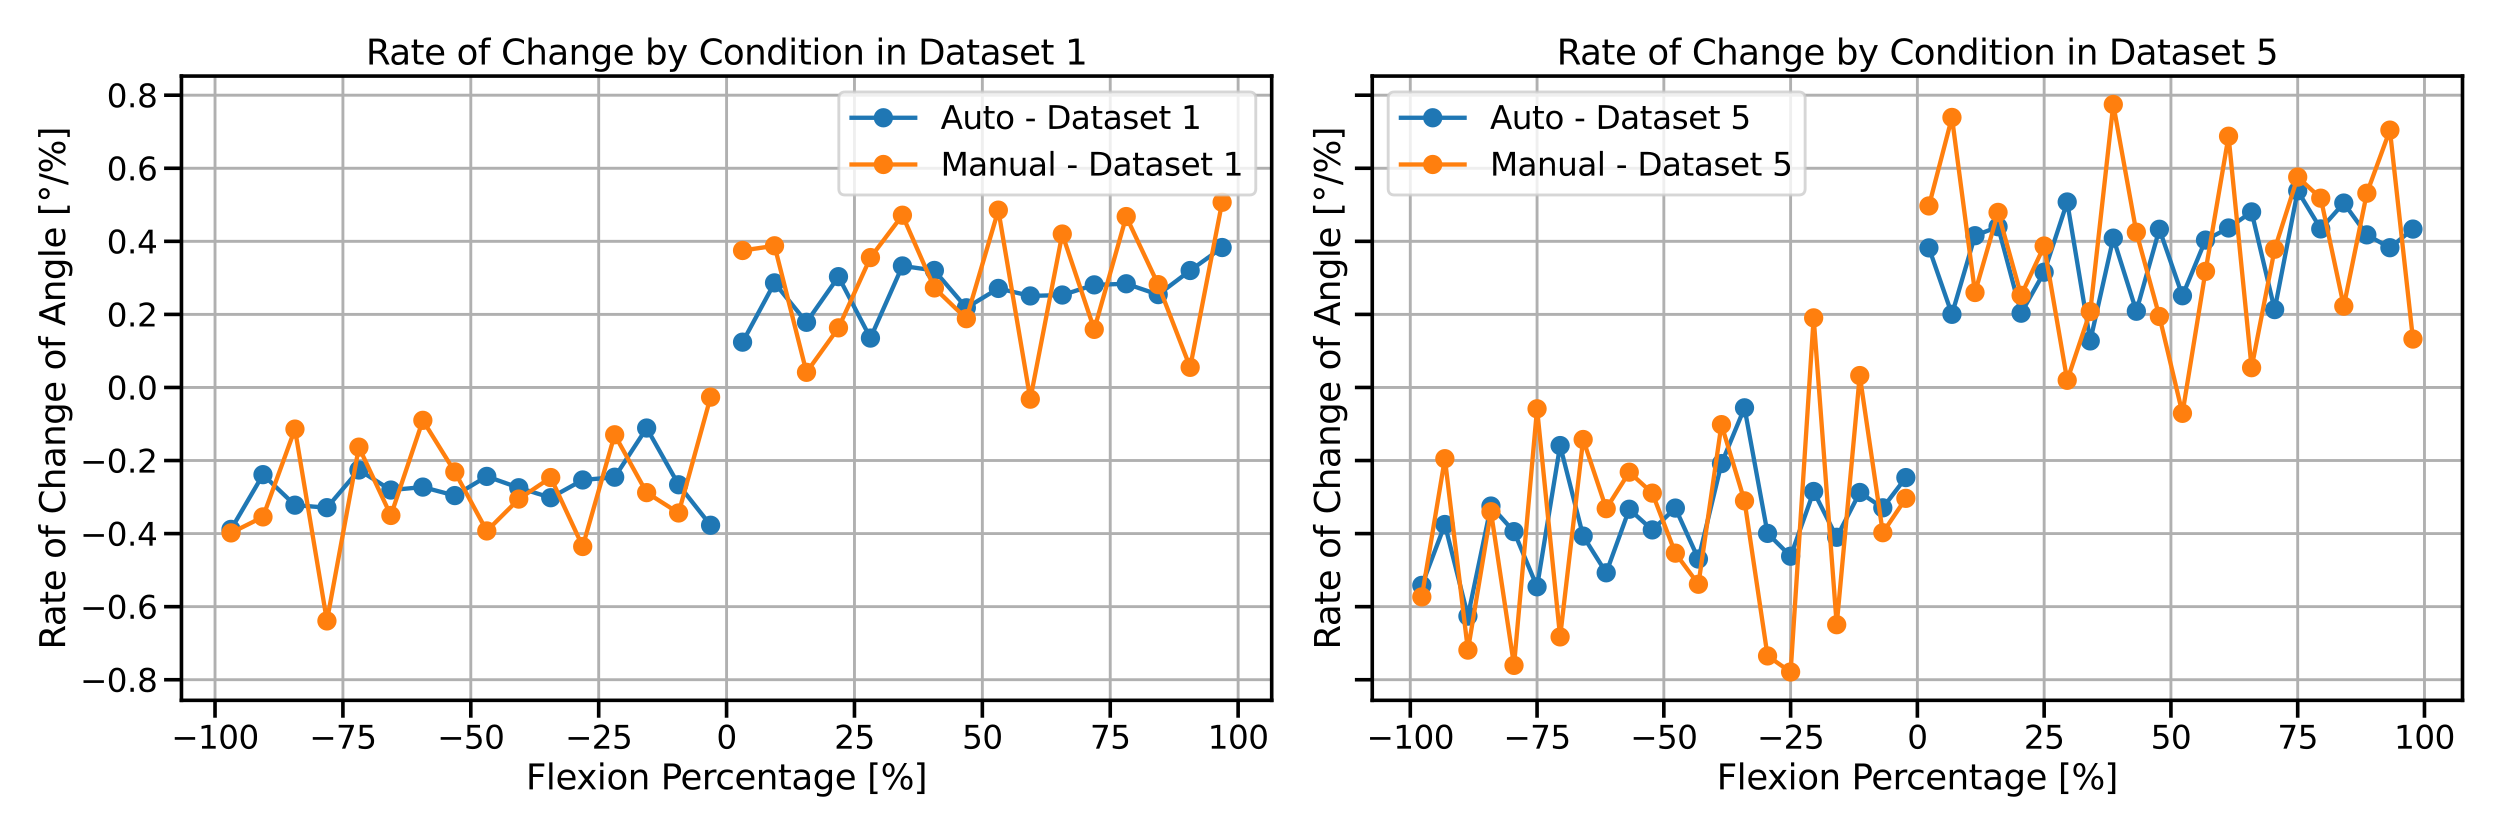<?xml version="1.0" encoding="utf-8" standalone="no"?>
<!DOCTYPE svg PUBLIC "-//W3C//DTD SVG 1.1//EN"
  "http://www.w3.org/Graphics/SVG/1.1/DTD/svg11.dtd">
<svg xmlns:xlink="http://www.w3.org/1999/xlink" width="1296pt" height="432pt" viewBox="0 0 1296 432" xmlns="http://www.w3.org/2000/svg" version="1.1">
 <defs>
  <style type="text/css">*{stroke-linejoin: round; stroke-linecap: butt}</style>
 </defs>
 <g id="figure_1">
  <g id="patch_1">
   <path d="M 0 432 
L 1296 432 
L 1296 0 
L 0 0 
z
" style="fill: #ffffff"/>
  </g>
  <g id="axes_1">
   <g id="patch_2">
    <path d="M 94.065 363.06 
L 659.246 363.06 
L 659.246 39.44 
L 94.065 39.44 
z
" style="fill: #ffffff"/>
   </g>
   <g id="matplotlib.axis_1">
    <g id="xtick_1">
     <g id="line2d_1">
      <path d="M 111.468 363.06 
L 111.468 39.44 
" clip-path="url(#pabecddae2c)" style="fill: none; stroke: #b0b0b0; stroke-width: 1.5; stroke-linecap: square"/>
     </g>
     <g id="line2d_2">
      <defs>
       <path id="mc3a97b33dc" d="M 0 0 
L 0 9 
" style="stroke: #000000; stroke-width: 1.875"/>
      </defs>
      <g>
       <use xlink:href="#mc3a97b33dc" x="111.468" y="363.06" style="stroke: #000000; stroke-width: 1.875"/>
      </g>
     </g>
     <g id="text_1">
      <!-- −100 -->
      <g transform="translate(88.808 388.097) scale(0.165 -0.165)">
       <defs>
        <path id="DejaVuSans-2212" d="M 678 2272 
L 4684 2272 
L 4684 1741 
L 678 1741 
L 678 2272 
z
" transform="scale(0.016)"/>
        <path id="DejaVuSans-31" d="M 794 531 
L 1825 531 
L 1825 4091 
L 703 3866 
L 703 4441 
L 1819 4666 
L 2450 4666 
L 2450 531 
L 3481 531 
L 3481 0 
L 794 0 
L 794 531 
z
" transform="scale(0.016)"/>
        <path id="DejaVuSans-30" d="M 2034 4250 
Q 1547 4250 1301 3770 
Q 1056 3291 1056 2328 
Q 1056 1369 1301 889 
Q 1547 409 2034 409 
Q 2525 409 2770 889 
Q 3016 1369 3016 2328 
Q 3016 3291 2770 3770 
Q 2525 4250 2034 4250 
z
M 2034 4750 
Q 2819 4750 3233 4129 
Q 3647 3509 3647 2328 
Q 3647 1150 3233 529 
Q 2819 -91 2034 -91 
Q 1250 -91 836 529 
Q 422 1150 422 2328 
Q 422 3509 836 4129 
Q 1250 4750 2034 4750 
z
" transform="scale(0.016)"/>
       </defs>
       <use xlink:href="#DejaVuSans-2212"/>
       <use xlink:href="#DejaVuSans-31" x="83.789"/>
       <use xlink:href="#DejaVuSans-30" x="147.412"/>
       <use xlink:href="#DejaVuSans-30" x="211.035"/>
      </g>
     </g>
    </g>
    <g id="xtick_2">
     <g id="line2d_3">
      <path d="M 177.765 363.06 
L 177.765 39.44 
" clip-path="url(#pabecddae2c)" style="fill: none; stroke: #b0b0b0; stroke-width: 1.5; stroke-linecap: square"/>
     </g>
     <g id="line2d_4">
      <g>
       <use xlink:href="#mc3a97b33dc" x="177.765" y="363.06" style="stroke: #000000; stroke-width: 1.875"/>
      </g>
     </g>
     <g id="text_2">
      <!-- −75 -->
      <g transform="translate(160.354 388.097) scale(0.165 -0.165)">
       <defs>
        <path id="DejaVuSans-37" d="M 525 4666 
L 3525 4666 
L 3525 4397 
L 1831 0 
L 1172 0 
L 2766 4134 
L 525 4134 
L 525 4666 
z
" transform="scale(0.016)"/>
        <path id="DejaVuSans-35" d="M 691 4666 
L 3169 4666 
L 3169 4134 
L 1269 4134 
L 1269 2991 
Q 1406 3038 1543 3061 
Q 1681 3084 1819 3084 
Q 2600 3084 3056 2656 
Q 3513 2228 3513 1497 
Q 3513 744 3044 326 
Q 2575 -91 1722 -91 
Q 1428 -91 1123 -41 
Q 819 9 494 109 
L 494 744 
Q 775 591 1075 516 
Q 1375 441 1709 441 
Q 2250 441 2565 725 
Q 2881 1009 2881 1497 
Q 2881 1984 2565 2268 
Q 2250 2553 1709 2553 
Q 1456 2553 1204 2497 
Q 953 2441 691 2322 
L 691 4666 
z
" transform="scale(0.016)"/>
       </defs>
       <use xlink:href="#DejaVuSans-2212"/>
       <use xlink:href="#DejaVuSans-37" x="83.789"/>
       <use xlink:href="#DejaVuSans-35" x="147.412"/>
      </g>
     </g>
    </g>
    <g id="xtick_3">
     <g id="line2d_5">
      <path d="M 244.062 363.06 
L 244.062 39.44 
" clip-path="url(#pabecddae2c)" style="fill: none; stroke: #b0b0b0; stroke-width: 1.5; stroke-linecap: square"/>
     </g>
     <g id="line2d_6">
      <g>
       <use xlink:href="#mc3a97b33dc" x="244.062" y="363.06" style="stroke: #000000; stroke-width: 1.875"/>
      </g>
     </g>
     <g id="text_3">
      <!-- −50 -->
      <g transform="translate(226.65 388.097) scale(0.165 -0.165)">
       <use xlink:href="#DejaVuSans-2212"/>
       <use xlink:href="#DejaVuSans-35" x="83.789"/>
       <use xlink:href="#DejaVuSans-30" x="147.412"/>
      </g>
     </g>
    </g>
    <g id="xtick_4">
     <g id="line2d_7">
      <path d="M 310.359 363.06 
L 310.359 39.44 
" clip-path="url(#pabecddae2c)" style="fill: none; stroke: #b0b0b0; stroke-width: 1.5; stroke-linecap: square"/>
     </g>
     <g id="line2d_8">
      <g>
       <use xlink:href="#mc3a97b33dc" x="310.359" y="363.06" style="stroke: #000000; stroke-width: 1.875"/>
      </g>
     </g>
     <g id="text_4">
      <!-- −25 -->
      <g transform="translate(292.947 388.097) scale(0.165 -0.165)">
       <defs>
        <path id="DejaVuSans-32" d="M 1228 531 
L 3431 531 
L 3431 0 
L 469 0 
L 469 531 
Q 828 903 1448 1529 
Q 2069 2156 2228 2338 
Q 2531 2678 2651 2914 
Q 2772 3150 2772 3378 
Q 2772 3750 2511 3984 
Q 2250 4219 1831 4219 
Q 1534 4219 1204 4116 
Q 875 4013 500 3803 
L 500 4441 
Q 881 4594 1212 4672 
Q 1544 4750 1819 4750 
Q 2544 4750 2975 4387 
Q 3406 4025 3406 3419 
Q 3406 3131 3298 2873 
Q 3191 2616 2906 2266 
Q 2828 2175 2409 1742 
Q 1991 1309 1228 531 
z
" transform="scale(0.016)"/>
       </defs>
       <use xlink:href="#DejaVuSans-2212"/>
       <use xlink:href="#DejaVuSans-32" x="83.789"/>
       <use xlink:href="#DejaVuSans-35" x="147.412"/>
      </g>
     </g>
    </g>
    <g id="xtick_5">
     <g id="line2d_9">
      <path d="M 376.656 363.06 
L 376.656 39.44 
" clip-path="url(#pabecddae2c)" style="fill: none; stroke: #b0b0b0; stroke-width: 1.5; stroke-linecap: square"/>
     </g>
     <g id="line2d_10">
      <g>
       <use xlink:href="#mc3a97b33dc" x="376.656" y="363.06" style="stroke: #000000; stroke-width: 1.875"/>
      </g>
     </g>
     <g id="text_5">
      <!-- 0 -->
      <g transform="translate(371.407 388.097) scale(0.165 -0.165)">
       <use xlink:href="#DejaVuSans-30"/>
      </g>
     </g>
    </g>
    <g id="xtick_6">
     <g id="line2d_11">
      <path d="M 442.953 363.06 
L 442.953 39.44 
" clip-path="url(#pabecddae2c)" style="fill: none; stroke: #b0b0b0; stroke-width: 1.5; stroke-linecap: square"/>
     </g>
     <g id="line2d_12">
      <g>
       <use xlink:href="#mc3a97b33dc" x="442.953" y="363.06" style="stroke: #000000; stroke-width: 1.875"/>
      </g>
     </g>
     <g id="text_6">
      <!-- 25 -->
      <g transform="translate(432.455 388.097) scale(0.165 -0.165)">
       <use xlink:href="#DejaVuSans-32"/>
       <use xlink:href="#DejaVuSans-35" x="63.623"/>
      </g>
     </g>
    </g>
    <g id="xtick_7">
     <g id="line2d_13">
      <path d="M 509.25 363.06 
L 509.25 39.44 
" clip-path="url(#pabecddae2c)" style="fill: none; stroke: #b0b0b0; stroke-width: 1.5; stroke-linecap: square"/>
     </g>
     <g id="line2d_14">
      <g>
       <use xlink:href="#mc3a97b33dc" x="509.25" y="363.06" style="stroke: #000000; stroke-width: 1.875"/>
      </g>
     </g>
     <g id="text_7">
      <!-- 50 -->
      <g transform="translate(498.751 388.097) scale(0.165 -0.165)">
       <use xlink:href="#DejaVuSans-35"/>
       <use xlink:href="#DejaVuSans-30" x="63.623"/>
      </g>
     </g>
    </g>
    <g id="xtick_8">
     <g id="line2d_15">
      <path d="M 575.547 363.06 
L 575.547 39.44 
" clip-path="url(#pabecddae2c)" style="fill: none; stroke: #b0b0b0; stroke-width: 1.5; stroke-linecap: square"/>
     </g>
     <g id="line2d_16">
      <g>
       <use xlink:href="#mc3a97b33dc" x="575.547" y="363.06" style="stroke: #000000; stroke-width: 1.875"/>
      </g>
     </g>
     <g id="text_8">
      <!-- 75 -->
      <g transform="translate(565.048 388.097) scale(0.165 -0.165)">
       <use xlink:href="#DejaVuSans-37"/>
       <use xlink:href="#DejaVuSans-35" x="63.623"/>
      </g>
     </g>
    </g>
    <g id="xtick_9">
     <g id="line2d_17">
      <path d="M 641.843 363.06 
L 641.843 39.44 
" clip-path="url(#pabecddae2c)" style="fill: none; stroke: #b0b0b0; stroke-width: 1.5; stroke-linecap: square"/>
     </g>
     <g id="line2d_18">
      <g>
       <use xlink:href="#mc3a97b33dc" x="641.843" y="363.06" style="stroke: #000000; stroke-width: 1.875"/>
      </g>
     </g>
     <g id="text_9">
      <!-- 100 -->
      <g transform="translate(626.096 388.097) scale(0.165 -0.165)">
       <use xlink:href="#DejaVuSans-31"/>
       <use xlink:href="#DejaVuSans-30" x="63.623"/>
       <use xlink:href="#DejaVuSans-30" x="127.246"/>
      </g>
     </g>
    </g>
    <g id="text_10">
     <!-- Flexion Percentage [%] -->
     <g transform="translate(272.645 409.206) scale(0.18 -0.18)">
      <defs>
       <path id="DejaVuSans-46" d="M 628 4666 
L 3309 4666 
L 3309 4134 
L 1259 4134 
L 1259 2759 
L 3109 2759 
L 3109 2228 
L 1259 2228 
L 1259 0 
L 628 0 
L 628 4666 
z
" transform="scale(0.016)"/>
       <path id="DejaVuSans-6c" d="M 603 4863 
L 1178 4863 
L 1178 0 
L 603 0 
L 603 4863 
z
" transform="scale(0.016)"/>
       <path id="DejaVuSans-65" d="M 3597 1894 
L 3597 1613 
L 953 1613 
Q 991 1019 1311 708 
Q 1631 397 2203 397 
Q 2534 397 2845 478 
Q 3156 559 3463 722 
L 3463 178 
Q 3153 47 2828 -22 
Q 2503 -91 2169 -91 
Q 1331 -91 842 396 
Q 353 884 353 1716 
Q 353 2575 817 3079 
Q 1281 3584 2069 3584 
Q 2775 3584 3186 3129 
Q 3597 2675 3597 1894 
z
M 3022 2063 
Q 3016 2534 2758 2815 
Q 2500 3097 2075 3097 
Q 1594 3097 1305 2825 
Q 1016 2553 972 2059 
L 3022 2063 
z
" transform="scale(0.016)"/>
       <path id="DejaVuSans-78" d="M 3513 3500 
L 2247 1797 
L 3578 0 
L 2900 0 
L 1881 1375 
L 863 0 
L 184 0 
L 1544 1831 
L 300 3500 
L 978 3500 
L 1906 2253 
L 2834 3500 
L 3513 3500 
z
" transform="scale(0.016)"/>
       <path id="DejaVuSans-69" d="M 603 3500 
L 1178 3500 
L 1178 0 
L 603 0 
L 603 3500 
z
M 603 4863 
L 1178 4863 
L 1178 4134 
L 603 4134 
L 603 4863 
z
" transform="scale(0.016)"/>
       <path id="DejaVuSans-6f" d="M 1959 3097 
Q 1497 3097 1228 2736 
Q 959 2375 959 1747 
Q 959 1119 1226 758 
Q 1494 397 1959 397 
Q 2419 397 2687 759 
Q 2956 1122 2956 1747 
Q 2956 2369 2687 2733 
Q 2419 3097 1959 3097 
z
M 1959 3584 
Q 2709 3584 3137 3096 
Q 3566 2609 3566 1747 
Q 3566 888 3137 398 
Q 2709 -91 1959 -91 
Q 1206 -91 779 398 
Q 353 888 353 1747 
Q 353 2609 779 3096 
Q 1206 3584 1959 3584 
z
" transform="scale(0.016)"/>
       <path id="DejaVuSans-6e" d="M 3513 2113 
L 3513 0 
L 2938 0 
L 2938 2094 
Q 2938 2591 2744 2837 
Q 2550 3084 2163 3084 
Q 1697 3084 1428 2787 
Q 1159 2491 1159 1978 
L 1159 0 
L 581 0 
L 581 3500 
L 1159 3500 
L 1159 2956 
Q 1366 3272 1645 3428 
Q 1925 3584 2291 3584 
Q 2894 3584 3203 3211 
Q 3513 2838 3513 2113 
z
" transform="scale(0.016)"/>
       <path id="DejaVuSans-20" transform="scale(0.016)"/>
       <path id="DejaVuSans-50" d="M 1259 4147 
L 1259 2394 
L 2053 2394 
Q 2494 2394 2734 2622 
Q 2975 2850 2975 3272 
Q 2975 3691 2734 3919 
Q 2494 4147 2053 4147 
L 1259 4147 
z
M 628 4666 
L 2053 4666 
Q 2838 4666 3239 4311 
Q 3641 3956 3641 3272 
Q 3641 2581 3239 2228 
Q 2838 1875 2053 1875 
L 1259 1875 
L 1259 0 
L 628 0 
L 628 4666 
z
" transform="scale(0.016)"/>
       <path id="DejaVuSans-72" d="M 2631 2963 
Q 2534 3019 2420 3045 
Q 2306 3072 2169 3072 
Q 1681 3072 1420 2755 
Q 1159 2438 1159 1844 
L 1159 0 
L 581 0 
L 581 3500 
L 1159 3500 
L 1159 2956 
Q 1341 3275 1631 3429 
Q 1922 3584 2338 3584 
Q 2397 3584 2469 3576 
Q 2541 3569 2628 3553 
L 2631 2963 
z
" transform="scale(0.016)"/>
       <path id="DejaVuSans-63" d="M 3122 3366 
L 3122 2828 
Q 2878 2963 2633 3030 
Q 2388 3097 2138 3097 
Q 1578 3097 1268 2742 
Q 959 2388 959 1747 
Q 959 1106 1268 751 
Q 1578 397 2138 397 
Q 2388 397 2633 464 
Q 2878 531 3122 666 
L 3122 134 
Q 2881 22 2623 -34 
Q 2366 -91 2075 -91 
Q 1284 -91 818 406 
Q 353 903 353 1747 
Q 353 2603 823 3093 
Q 1294 3584 2113 3584 
Q 2378 3584 2631 3529 
Q 2884 3475 3122 3366 
z
" transform="scale(0.016)"/>
       <path id="DejaVuSans-74" d="M 1172 4494 
L 1172 3500 
L 2356 3500 
L 2356 3053 
L 1172 3053 
L 1172 1153 
Q 1172 725 1289 603 
Q 1406 481 1766 481 
L 2356 481 
L 2356 0 
L 1766 0 
Q 1100 0 847 248 
Q 594 497 594 1153 
L 594 3053 
L 172 3053 
L 172 3500 
L 594 3500 
L 594 4494 
L 1172 4494 
z
" transform="scale(0.016)"/>
       <path id="DejaVuSans-61" d="M 2194 1759 
Q 1497 1759 1228 1600 
Q 959 1441 959 1056 
Q 959 750 1161 570 
Q 1363 391 1709 391 
Q 2188 391 2477 730 
Q 2766 1069 2766 1631 
L 2766 1759 
L 2194 1759 
z
M 3341 1997 
L 3341 0 
L 2766 0 
L 2766 531 
Q 2569 213 2275 61 
Q 1981 -91 1556 -91 
Q 1019 -91 701 211 
Q 384 513 384 1019 
Q 384 1609 779 1909 
Q 1175 2209 1959 2209 
L 2766 2209 
L 2766 2266 
Q 2766 2663 2505 2880 
Q 2244 3097 1772 3097 
Q 1472 3097 1187 3025 
Q 903 2953 641 2809 
L 641 3341 
Q 956 3463 1253 3523 
Q 1550 3584 1831 3584 
Q 2591 3584 2966 3190 
Q 3341 2797 3341 1997 
z
" transform="scale(0.016)"/>
       <path id="DejaVuSans-67" d="M 2906 1791 
Q 2906 2416 2648 2759 
Q 2391 3103 1925 3103 
Q 1463 3103 1205 2759 
Q 947 2416 947 1791 
Q 947 1169 1205 825 
Q 1463 481 1925 481 
Q 2391 481 2648 825 
Q 2906 1169 2906 1791 
z
M 3481 434 
Q 3481 -459 3084 -895 
Q 2688 -1331 1869 -1331 
Q 1566 -1331 1297 -1286 
Q 1028 -1241 775 -1147 
L 775 -588 
Q 1028 -725 1275 -790 
Q 1522 -856 1778 -856 
Q 2344 -856 2625 -561 
Q 2906 -266 2906 331 
L 2906 616 
Q 2728 306 2450 153 
Q 2172 0 1784 0 
Q 1141 0 747 490 
Q 353 981 353 1791 
Q 353 2603 747 3093 
Q 1141 3584 1784 3584 
Q 2172 3584 2450 3431 
Q 2728 3278 2906 2969 
L 2906 3500 
L 3481 3500 
L 3481 434 
z
" transform="scale(0.016)"/>
       <path id="DejaVuSans-5b" d="M 550 4863 
L 1875 4863 
L 1875 4416 
L 1125 4416 
L 1125 -397 
L 1875 -397 
L 1875 -844 
L 550 -844 
L 550 4863 
z
" transform="scale(0.016)"/>
       <path id="DejaVuSans-25" d="M 4653 2053 
Q 4381 2053 4226 1822 
Q 4072 1591 4072 1178 
Q 4072 772 4226 539 
Q 4381 306 4653 306 
Q 4919 306 5073 539 
Q 5228 772 5228 1178 
Q 5228 1588 5073 1820 
Q 4919 2053 4653 2053 
z
M 4653 2450 
Q 5147 2450 5437 2106 
Q 5728 1763 5728 1178 
Q 5728 594 5436 251 
Q 5144 -91 4653 -91 
Q 4153 -91 3862 251 
Q 3572 594 3572 1178 
Q 3572 1766 3864 2108 
Q 4156 2450 4653 2450 
z
M 1428 4353 
Q 1159 4353 1004 4120 
Q 850 3888 850 3481 
Q 850 3069 1003 2837 
Q 1156 2606 1428 2606 
Q 1700 2606 1854 2837 
Q 2009 3069 2009 3481 
Q 2009 3884 1853 4118 
Q 1697 4353 1428 4353 
z
M 4250 4750 
L 4750 4750 
L 1831 -91 
L 1331 -91 
L 4250 4750 
z
M 1428 4750 
Q 1922 4750 2215 4408 
Q 2509 4066 2509 3481 
Q 2509 2891 2217 2550 
Q 1925 2209 1428 2209 
Q 931 2209 642 2551 
Q 353 2894 353 3481 
Q 353 4063 643 4406 
Q 934 4750 1428 4750 
z
" transform="scale(0.016)"/>
       <path id="DejaVuSans-5d" d="M 1947 4863 
L 1947 -844 
L 622 -844 
L 622 -397 
L 1369 -397 
L 1369 4416 
L 622 4416 
L 622 4863 
L 1947 4863 
z
" transform="scale(0.016)"/>
      </defs>
      <use xlink:href="#DejaVuSans-46"/>
      <use xlink:href="#DejaVuSans-6c" x="57.52"/>
      <use xlink:href="#DejaVuSans-65" x="85.303"/>
      <use xlink:href="#DejaVuSans-78" x="145.076"/>
      <use xlink:href="#DejaVuSans-69" x="204.256"/>
      <use xlink:href="#DejaVuSans-6f" x="232.039"/>
      <use xlink:href="#DejaVuSans-6e" x="293.221"/>
      <use xlink:href="#DejaVuSans-20" x="356.6"/>
      <use xlink:href="#DejaVuSans-50" x="388.387"/>
      <use xlink:href="#DejaVuSans-65" x="445.064"/>
      <use xlink:href="#DejaVuSans-72" x="506.588"/>
      <use xlink:href="#DejaVuSans-63" x="545.451"/>
      <use xlink:href="#DejaVuSans-65" x="600.432"/>
      <use xlink:href="#DejaVuSans-6e" x="661.955"/>
      <use xlink:href="#DejaVuSans-74" x="725.334"/>
      <use xlink:href="#DejaVuSans-61" x="764.543"/>
      <use xlink:href="#DejaVuSans-67" x="825.822"/>
      <use xlink:href="#DejaVuSans-65" x="889.299"/>
      <use xlink:href="#DejaVuSans-20" x="950.822"/>
      <use xlink:href="#DejaVuSans-5b" x="982.609"/>
      <use xlink:href="#DejaVuSans-25" x="1021.623"/>
      <use xlink:href="#DejaVuSans-5d" x="1116.643"/>
     </g>
    </g>
   </g>
   <g id="matplotlib.axis_2">
    <g id="ytick_1">
     <g id="line2d_19">
      <path d="M 94.065 352.363 
L 659.246 352.363 
" clip-path="url(#pabecddae2c)" style="fill: none; stroke: #b0b0b0; stroke-width: 1.5; stroke-linecap: square"/>
     </g>
     <g id="line2d_20">
      <defs>
       <path id="med112f6842" d="M 0 0 
L -9 0 
" style="stroke: #000000; stroke-width: 1.875"/>
      </defs>
      <g>
       <use xlink:href="#med112f6842" x="94.065" y="352.363" style="stroke: #000000; stroke-width: 1.875"/>
      </g>
     </g>
     <g id="text_11">
      <!-- −0.8 -->
      <g transform="translate(41.498 358.632) scale(0.165 -0.165)">
       <defs>
        <path id="DejaVuSans-2e" d="M 684 794 
L 1344 794 
L 1344 0 
L 684 0 
L 684 794 
z
" transform="scale(0.016)"/>
        <path id="DejaVuSans-38" d="M 2034 2216 
Q 1584 2216 1326 1975 
Q 1069 1734 1069 1313 
Q 1069 891 1326 650 
Q 1584 409 2034 409 
Q 2484 409 2743 651 
Q 3003 894 3003 1313 
Q 3003 1734 2745 1975 
Q 2488 2216 2034 2216 
z
M 1403 2484 
Q 997 2584 770 2862 
Q 544 3141 544 3541 
Q 544 4100 942 4425 
Q 1341 4750 2034 4750 
Q 2731 4750 3128 4425 
Q 3525 4100 3525 3541 
Q 3525 3141 3298 2862 
Q 3072 2584 2669 2484 
Q 3125 2378 3379 2068 
Q 3634 1759 3634 1313 
Q 3634 634 3220 271 
Q 2806 -91 2034 -91 
Q 1263 -91 848 271 
Q 434 634 434 1313 
Q 434 1759 690 2068 
Q 947 2378 1403 2484 
z
M 1172 3481 
Q 1172 3119 1398 2916 
Q 1625 2713 2034 2713 
Q 2441 2713 2670 2916 
Q 2900 3119 2900 3481 
Q 2900 3844 2670 4047 
Q 2441 4250 2034 4250 
Q 1625 4250 1398 4047 
Q 1172 3844 1172 3481 
z
" transform="scale(0.016)"/>
       </defs>
       <use xlink:href="#DejaVuSans-2212"/>
       <use xlink:href="#DejaVuSans-30" x="83.789"/>
       <use xlink:href="#DejaVuSans-2e" x="147.412"/>
       <use xlink:href="#DejaVuSans-38" x="179.199"/>
      </g>
     </g>
    </g>
    <g id="ytick_2">
     <g id="line2d_21">
      <path d="M 94.065 314.487 
L 659.246 314.487 
" clip-path="url(#pabecddae2c)" style="fill: none; stroke: #b0b0b0; stroke-width: 1.5; stroke-linecap: square"/>
     </g>
     <g id="line2d_22">
      <g>
       <use xlink:href="#med112f6842" x="94.065" y="314.487" style="stroke: #000000; stroke-width: 1.875"/>
      </g>
     </g>
     <g id="text_12">
      <!-- −0.6 -->
      <g transform="translate(41.498 320.755) scale(0.165 -0.165)">
       <defs>
        <path id="DejaVuSans-36" d="M 2113 2584 
Q 1688 2584 1439 2293 
Q 1191 2003 1191 1497 
Q 1191 994 1439 701 
Q 1688 409 2113 409 
Q 2538 409 2786 701 
Q 3034 994 3034 1497 
Q 3034 2003 2786 2293 
Q 2538 2584 2113 2584 
z
M 3366 4563 
L 3366 3988 
Q 3128 4100 2886 4159 
Q 2644 4219 2406 4219 
Q 1781 4219 1451 3797 
Q 1122 3375 1075 2522 
Q 1259 2794 1537 2939 
Q 1816 3084 2150 3084 
Q 2853 3084 3261 2657 
Q 3669 2231 3669 1497 
Q 3669 778 3244 343 
Q 2819 -91 2113 -91 
Q 1303 -91 875 529 
Q 447 1150 447 2328 
Q 447 3434 972 4092 
Q 1497 4750 2381 4750 
Q 2619 4750 2861 4703 
Q 3103 4656 3366 4563 
z
" transform="scale(0.016)"/>
       </defs>
       <use xlink:href="#DejaVuSans-2212"/>
       <use xlink:href="#DejaVuSans-30" x="83.789"/>
       <use xlink:href="#DejaVuSans-2e" x="147.412"/>
       <use xlink:href="#DejaVuSans-36" x="179.199"/>
      </g>
     </g>
    </g>
    <g id="ytick_3">
     <g id="line2d_23">
      <path d="M 94.065 276.61 
L 659.246 276.61 
" clip-path="url(#pabecddae2c)" style="fill: none; stroke: #b0b0b0; stroke-width: 1.5; stroke-linecap: square"/>
     </g>
     <g id="line2d_24">
      <g>
       <use xlink:href="#med112f6842" x="94.065" y="276.61" style="stroke: #000000; stroke-width: 1.875"/>
      </g>
     </g>
     <g id="text_13">
      <!-- −0.4 -->
      <g transform="translate(41.498 282.879) scale(0.165 -0.165)">
       <defs>
        <path id="DejaVuSans-34" d="M 2419 4116 
L 825 1625 
L 2419 1625 
L 2419 4116 
z
M 2253 4666 
L 3047 4666 
L 3047 1625 
L 3713 1625 
L 3713 1100 
L 3047 1100 
L 3047 0 
L 2419 0 
L 2419 1100 
L 313 1100 
L 313 1709 
L 2253 4666 
z
" transform="scale(0.016)"/>
       </defs>
       <use xlink:href="#DejaVuSans-2212"/>
       <use xlink:href="#DejaVuSans-30" x="83.789"/>
       <use xlink:href="#DejaVuSans-2e" x="147.412"/>
       <use xlink:href="#DejaVuSans-34" x="179.199"/>
      </g>
     </g>
    </g>
    <g id="ytick_4">
     <g id="line2d_25">
      <path d="M 94.065 238.734 
L 659.246 238.734 
" clip-path="url(#pabecddae2c)" style="fill: none; stroke: #b0b0b0; stroke-width: 1.5; stroke-linecap: square"/>
     </g>
     <g id="line2d_26">
      <g>
       <use xlink:href="#med112f6842" x="94.065" y="238.734" style="stroke: #000000; stroke-width: 1.875"/>
      </g>
     </g>
     <g id="text_14">
      <!-- −0.2 -->
      <g transform="translate(41.498 245.003) scale(0.165 -0.165)">
       <use xlink:href="#DejaVuSans-2212"/>
       <use xlink:href="#DejaVuSans-30" x="83.789"/>
       <use xlink:href="#DejaVuSans-2e" x="147.412"/>
       <use xlink:href="#DejaVuSans-32" x="179.199"/>
      </g>
     </g>
    </g>
    <g id="ytick_5">
     <g id="line2d_27">
      <path d="M 94.065 200.858 
L 659.246 200.858 
" clip-path="url(#pabecddae2c)" style="fill: none; stroke: #b0b0b0; stroke-width: 1.5; stroke-linecap: square"/>
     </g>
     <g id="line2d_28">
      <g>
       <use xlink:href="#med112f6842" x="94.065" y="200.858" style="stroke: #000000; stroke-width: 1.875"/>
      </g>
     </g>
     <g id="text_15">
      <!-- 0.0 -->
      <g transform="translate(55.325 207.126) scale(0.165 -0.165)">
       <use xlink:href="#DejaVuSans-30"/>
       <use xlink:href="#DejaVuSans-2e" x="63.623"/>
       <use xlink:href="#DejaVuSans-30" x="95.41"/>
      </g>
     </g>
    </g>
    <g id="ytick_6">
     <g id="line2d_29">
      <path d="M 94.065 162.981 
L 659.246 162.981 
" clip-path="url(#pabecddae2c)" style="fill: none; stroke: #b0b0b0; stroke-width: 1.5; stroke-linecap: square"/>
     </g>
     <g id="line2d_30">
      <g>
       <use xlink:href="#med112f6842" x="94.065" y="162.981" style="stroke: #000000; stroke-width: 1.875"/>
      </g>
     </g>
     <g id="text_16">
      <!-- 0.2 -->
      <g transform="translate(55.325 169.25) scale(0.165 -0.165)">
       <use xlink:href="#DejaVuSans-30"/>
       <use xlink:href="#DejaVuSans-2e" x="63.623"/>
       <use xlink:href="#DejaVuSans-32" x="95.41"/>
      </g>
     </g>
    </g>
    <g id="ytick_7">
     <g id="line2d_31">
      <path d="M 94.065 125.105 
L 659.246 125.105 
" clip-path="url(#pabecddae2c)" style="fill: none; stroke: #b0b0b0; stroke-width: 1.5; stroke-linecap: square"/>
     </g>
     <g id="line2d_32">
      <g>
       <use xlink:href="#med112f6842" x="94.065" y="125.105" style="stroke: #000000; stroke-width: 1.875"/>
      </g>
     </g>
     <g id="text_17">
      <!-- 0.4 -->
      <g transform="translate(55.325 131.374) scale(0.165 -0.165)">
       <use xlink:href="#DejaVuSans-30"/>
       <use xlink:href="#DejaVuSans-2e" x="63.623"/>
       <use xlink:href="#DejaVuSans-34" x="95.41"/>
      </g>
     </g>
    </g>
    <g id="ytick_8">
     <g id="line2d_33">
      <path d="M 94.065 87.229 
L 659.246 87.229 
" clip-path="url(#pabecddae2c)" style="fill: none; stroke: #b0b0b0; stroke-width: 1.5; stroke-linecap: square"/>
     </g>
     <g id="line2d_34">
      <g>
       <use xlink:href="#med112f6842" x="94.065" y="87.229" style="stroke: #000000; stroke-width: 1.875"/>
      </g>
     </g>
     <g id="text_18">
      <!-- 0.6 -->
      <g transform="translate(55.325 93.497) scale(0.165 -0.165)">
       <use xlink:href="#DejaVuSans-30"/>
       <use xlink:href="#DejaVuSans-2e" x="63.623"/>
       <use xlink:href="#DejaVuSans-36" x="95.41"/>
      </g>
     </g>
    </g>
    <g id="ytick_9">
     <g id="line2d_35">
      <path d="M 94.065 49.352 
L 659.246 49.352 
" clip-path="url(#pabecddae2c)" style="fill: none; stroke: #b0b0b0; stroke-width: 1.5; stroke-linecap: square"/>
     </g>
     <g id="line2d_36">
      <g>
       <use xlink:href="#med112f6842" x="94.065" y="49.352" style="stroke: #000000; stroke-width: 1.875"/>
      </g>
     </g>
     <g id="text_19">
      <!-- 0.8 -->
      <g transform="translate(55.325 55.621) scale(0.165 -0.165)">
       <use xlink:href="#DejaVuSans-30"/>
       <use xlink:href="#DejaVuSans-2e" x="63.623"/>
       <use xlink:href="#DejaVuSans-38" x="95.41"/>
      </g>
     </g>
    </g>
    <g id="text_20">
     <!-- Rate of Change of Angle [°/%] -->
     <g transform="translate(33.755 336.711) rotate(-90) scale(0.18 -0.18)">
      <defs>
       <path id="DejaVuSans-52" d="M 2841 2188 
Q 3044 2119 3236 1894 
Q 3428 1669 3622 1275 
L 4263 0 
L 3584 0 
L 2988 1197 
Q 2756 1666 2539 1819 
Q 2322 1972 1947 1972 
L 1259 1972 
L 1259 0 
L 628 0 
L 628 4666 
L 2053 4666 
Q 2853 4666 3247 4331 
Q 3641 3997 3641 3322 
Q 3641 2881 3436 2590 
Q 3231 2300 2841 2188 
z
M 1259 4147 
L 1259 2491 
L 2053 2491 
Q 2509 2491 2742 2702 
Q 2975 2913 2975 3322 
Q 2975 3731 2742 3939 
Q 2509 4147 2053 4147 
L 1259 4147 
z
" transform="scale(0.016)"/>
       <path id="DejaVuSans-66" d="M 2375 4863 
L 2375 4384 
L 1825 4384 
Q 1516 4384 1395 4259 
Q 1275 4134 1275 3809 
L 1275 3500 
L 2222 3500 
L 2222 3053 
L 1275 3053 
L 1275 0 
L 697 0 
L 697 3053 
L 147 3053 
L 147 3500 
L 697 3500 
L 697 3744 
Q 697 4328 969 4595 
Q 1241 4863 1831 4863 
L 2375 4863 
z
" transform="scale(0.016)"/>
       <path id="DejaVuSans-43" d="M 4122 4306 
L 4122 3641 
Q 3803 3938 3442 4084 
Q 3081 4231 2675 4231 
Q 1875 4231 1450 3742 
Q 1025 3253 1025 2328 
Q 1025 1406 1450 917 
Q 1875 428 2675 428 
Q 3081 428 3442 575 
Q 3803 722 4122 1019 
L 4122 359 
Q 3791 134 3420 21 
Q 3050 -91 2638 -91 
Q 1578 -91 968 557 
Q 359 1206 359 2328 
Q 359 3453 968 4101 
Q 1578 4750 2638 4750 
Q 3056 4750 3426 4639 
Q 3797 4528 4122 4306 
z
" transform="scale(0.016)"/>
       <path id="DejaVuSans-68" d="M 3513 2113 
L 3513 0 
L 2938 0 
L 2938 2094 
Q 2938 2591 2744 2837 
Q 2550 3084 2163 3084 
Q 1697 3084 1428 2787 
Q 1159 2491 1159 1978 
L 1159 0 
L 581 0 
L 581 4863 
L 1159 4863 
L 1159 2956 
Q 1366 3272 1645 3428 
Q 1925 3584 2291 3584 
Q 2894 3584 3203 3211 
Q 3513 2838 3513 2113 
z
" transform="scale(0.016)"/>
       <path id="DejaVuSans-41" d="M 2188 4044 
L 1331 1722 
L 3047 1722 
L 2188 4044 
z
M 1831 4666 
L 2547 4666 
L 4325 0 
L 3669 0 
L 3244 1197 
L 1141 1197 
L 716 0 
L 50 0 
L 1831 4666 
z
" transform="scale(0.016)"/>
       <path id="DejaVuSans-b0" d="M 1600 4347 
Q 1350 4347 1178 4173 
Q 1006 4000 1006 3750 
Q 1006 3503 1178 3333 
Q 1350 3163 1600 3163 
Q 1850 3163 2022 3333 
Q 2194 3503 2194 3750 
Q 2194 3997 2020 4172 
Q 1847 4347 1600 4347 
z
M 1600 4750 
Q 1800 4750 1984 4673 
Q 2169 4597 2303 4453 
Q 2447 4313 2519 4134 
Q 2591 3956 2591 3750 
Q 2591 3338 2302 3052 
Q 2013 2766 1594 2766 
Q 1172 2766 890 3047 
Q 609 3328 609 3750 
Q 609 4169 896 4459 
Q 1184 4750 1600 4750 
z
" transform="scale(0.016)"/>
       <path id="DejaVuSans-2f" d="M 1625 4666 
L 2156 4666 
L 531 -594 
L 0 -594 
L 1625 4666 
z
" transform="scale(0.016)"/>
      </defs>
      <use xlink:href="#DejaVuSans-52"/>
      <use xlink:href="#DejaVuSans-61" x="67.232"/>
      <use xlink:href="#DejaVuSans-74" x="128.512"/>
      <use xlink:href="#DejaVuSans-65" x="167.721"/>
      <use xlink:href="#DejaVuSans-20" x="229.244"/>
      <use xlink:href="#DejaVuSans-6f" x="261.031"/>
      <use xlink:href="#DejaVuSans-66" x="322.213"/>
      <use xlink:href="#DejaVuSans-20" x="357.418"/>
      <use xlink:href="#DejaVuSans-43" x="389.205"/>
      <use xlink:href="#DejaVuSans-68" x="459.029"/>
      <use xlink:href="#DejaVuSans-61" x="522.408"/>
      <use xlink:href="#DejaVuSans-6e" x="583.688"/>
      <use xlink:href="#DejaVuSans-67" x="647.066"/>
      <use xlink:href="#DejaVuSans-65" x="710.543"/>
      <use xlink:href="#DejaVuSans-20" x="772.066"/>
      <use xlink:href="#DejaVuSans-6f" x="803.854"/>
      <use xlink:href="#DejaVuSans-66" x="865.035"/>
      <use xlink:href="#DejaVuSans-20" x="900.24"/>
      <use xlink:href="#DejaVuSans-41" x="932.027"/>
      <use xlink:href="#DejaVuSans-6e" x="1000.436"/>
      <use xlink:href="#DejaVuSans-67" x="1063.814"/>
      <use xlink:href="#DejaVuSans-6c" x="1127.291"/>
      <use xlink:href="#DejaVuSans-65" x="1155.074"/>
      <use xlink:href="#DejaVuSans-20" x="1216.598"/>
      <use xlink:href="#DejaVuSans-5b" x="1248.385"/>
      <use xlink:href="#DejaVuSans-b0" x="1287.398"/>
      <use xlink:href="#DejaVuSans-2f" x="1337.398"/>
      <use xlink:href="#DejaVuSans-25" x="1371.09"/>
      <use xlink:href="#DejaVuSans-5d" x="1466.109"/>
     </g>
    </g>
   </g>
   <g id="line2d_37">
    <path d="M 119.755 274.435 
L 136.329 246.063 
L 152.904 261.883 
L 169.478 263.179 
L 186.052 243.654 
L 202.626 254.042 
L 219.2 252.508 
L 235.775 256.91 
L 252.349 246.969 
L 268.923 252.845 
L 285.497 258.017 
L 302.072 248.815 
L 318.646 247.386 
L 335.22 221.89 
L 351.794 251.302 
L 368.369 272.291 
M 384.943 177.377 
L 401.517 146.644 
L 418.091 167.083 
L 434.666 143.418 
L 451.24 175.262 
L 467.814 137.868 
L 484.388 140.201 
L 500.962 159.556 
L 517.537 149.517 
L 534.111 153.421 
L 550.685 152.937 
L 567.259 147.68 
L 583.834 147.111 
L 600.408 152.73 
L 616.982 140.236 
L 633.556 128.319 
" clip-path="url(#pabecddae2c)" style="fill: none; stroke: #1f77b4; stroke-width: 2.25; stroke-linecap: square"/>
    <defs>
     <path id="m399ca6984c" d="M 0 4.5 
C 1.193 4.5 2.338 4.026 3.182 3.182 
C 4.026 2.338 4.5 1.193 4.5 0 
C 4.5 -1.193 4.026 -2.338 3.182 -3.182 
C 2.338 -4.026 1.193 -4.5 0 -4.5 
C -1.193 -4.5 -2.338 -4.026 -3.182 -3.182 
C -4.026 -2.338 -4.5 -1.193 -4.5 0 
C -4.5 1.193 -4.026 2.338 -3.182 3.182 
C -2.338 4.026 -1.193 4.5 0 4.5 
z
" style="stroke: #1f77b4"/>
    </defs>
    <g clip-path="url(#pabecddae2c)">
     <use xlink:href="#m399ca6984c" x="119.755" y="274.435" style="fill: #1f77b4; stroke: #1f77b4"/>
     <use xlink:href="#m399ca6984c" x="136.329" y="246.063" style="fill: #1f77b4; stroke: #1f77b4"/>
     <use xlink:href="#m399ca6984c" x="152.904" y="261.883" style="fill: #1f77b4; stroke: #1f77b4"/>
     <use xlink:href="#m399ca6984c" x="169.478" y="263.179" style="fill: #1f77b4; stroke: #1f77b4"/>
     <use xlink:href="#m399ca6984c" x="186.052" y="243.654" style="fill: #1f77b4; stroke: #1f77b4"/>
     <use xlink:href="#m399ca6984c" x="202.626" y="254.042" style="fill: #1f77b4; stroke: #1f77b4"/>
     <use xlink:href="#m399ca6984c" x="219.2" y="252.508" style="fill: #1f77b4; stroke: #1f77b4"/>
     <use xlink:href="#m399ca6984c" x="235.775" y="256.91" style="fill: #1f77b4; stroke: #1f77b4"/>
     <use xlink:href="#m399ca6984c" x="252.349" y="246.969" style="fill: #1f77b4; stroke: #1f77b4"/>
     <use xlink:href="#m399ca6984c" x="268.923" y="252.845" style="fill: #1f77b4; stroke: #1f77b4"/>
     <use xlink:href="#m399ca6984c" x="285.497" y="258.017" style="fill: #1f77b4; stroke: #1f77b4"/>
     <use xlink:href="#m399ca6984c" x="302.072" y="248.815" style="fill: #1f77b4; stroke: #1f77b4"/>
     <use xlink:href="#m399ca6984c" x="318.646" y="247.386" style="fill: #1f77b4; stroke: #1f77b4"/>
     <use xlink:href="#m399ca6984c" x="335.22" y="221.89" style="fill: #1f77b4; stroke: #1f77b4"/>
     <use xlink:href="#m399ca6984c" x="351.794" y="251.302" style="fill: #1f77b4; stroke: #1f77b4"/>
     <use xlink:href="#m399ca6984c" x="368.369" y="272.291" style="fill: #1f77b4; stroke: #1f77b4"/>
     <use xlink:href="#m399ca6984c" x="384.943" y="177.377" style="fill: #1f77b4; stroke: #1f77b4"/>
     <use xlink:href="#m399ca6984c" x="401.517" y="146.644" style="fill: #1f77b4; stroke: #1f77b4"/>
     <use xlink:href="#m399ca6984c" x="418.091" y="167.083" style="fill: #1f77b4; stroke: #1f77b4"/>
     <use xlink:href="#m399ca6984c" x="434.666" y="143.418" style="fill: #1f77b4; stroke: #1f77b4"/>
     <use xlink:href="#m399ca6984c" x="451.24" y="175.262" style="fill: #1f77b4; stroke: #1f77b4"/>
     <use xlink:href="#m399ca6984c" x="467.814" y="137.868" style="fill: #1f77b4; stroke: #1f77b4"/>
     <use xlink:href="#m399ca6984c" x="484.388" y="140.201" style="fill: #1f77b4; stroke: #1f77b4"/>
     <use xlink:href="#m399ca6984c" x="500.962" y="159.556" style="fill: #1f77b4; stroke: #1f77b4"/>
     <use xlink:href="#m399ca6984c" x="517.537" y="149.517" style="fill: #1f77b4; stroke: #1f77b4"/>
     <use xlink:href="#m399ca6984c" x="534.111" y="153.421" style="fill: #1f77b4; stroke: #1f77b4"/>
     <use xlink:href="#m399ca6984c" x="550.685" y="152.937" style="fill: #1f77b4; stroke: #1f77b4"/>
     <use xlink:href="#m399ca6984c" x="567.259" y="147.68" style="fill: #1f77b4; stroke: #1f77b4"/>
     <use xlink:href="#m399ca6984c" x="583.834" y="147.111" style="fill: #1f77b4; stroke: #1f77b4"/>
     <use xlink:href="#m399ca6984c" x="600.408" y="152.73" style="fill: #1f77b4; stroke: #1f77b4"/>
     <use xlink:href="#m399ca6984c" x="616.982" y="140.236" style="fill: #1f77b4; stroke: #1f77b4"/>
     <use xlink:href="#m399ca6984c" x="633.556" y="128.319" style="fill: #1f77b4; stroke: #1f77b4"/>
    </g>
   </g>
   <g id="line2d_38">
    <path d="M 119.755 276.256 
L 136.329 267.961 
L 152.904 222.439 
L 169.478 321.894 
L 186.052 231.796 
L 202.626 267.217 
L 219.2 217.902 
L 235.775 244.63 
L 252.349 275.247 
L 268.923 258.729 
L 285.497 247.559 
L 302.072 283.314 
L 318.646 225.387 
L 335.22 255.378 
L 351.794 265.93 
L 368.369 205.871 
M 384.943 129.856 
L 401.517 127.418 
L 418.091 193.013 
L 434.666 169.961 
L 451.24 133.533 
L 467.814 111.57 
L 484.388 149.264 
L 500.962 165.207 
L 517.537 108.944 
L 534.111 206.935 
L 550.685 121.329 
L 567.259 170.745 
L 583.834 112.261 
L 600.408 147.557 
L 616.982 190.43 
L 633.556 104.866 
" clip-path="url(#pabecddae2c)" style="fill: none; stroke: #ff7f0e; stroke-width: 2.25; stroke-linecap: square"/>
    <defs>
     <path id="m15ce638215" d="M 0 4.5 
C 1.193 4.5 2.338 4.026 3.182 3.182 
C 4.026 2.338 4.5 1.193 4.5 0 
C 4.5 -1.193 4.026 -2.338 3.182 -3.182 
C 2.338 -4.026 1.193 -4.5 0 -4.5 
C -1.193 -4.5 -2.338 -4.026 -3.182 -3.182 
C -4.026 -2.338 -4.5 -1.193 -4.5 0 
C -4.5 1.193 -4.026 2.338 -3.182 3.182 
C -2.338 4.026 -1.193 4.5 0 4.5 
z
" style="stroke: #ff7f0e"/>
    </defs>
    <g clip-path="url(#pabecddae2c)">
     <use xlink:href="#m15ce638215" x="119.755" y="276.256" style="fill: #ff7f0e; stroke: #ff7f0e"/>
     <use xlink:href="#m15ce638215" x="136.329" y="267.961" style="fill: #ff7f0e; stroke: #ff7f0e"/>
     <use xlink:href="#m15ce638215" x="152.904" y="222.439" style="fill: #ff7f0e; stroke: #ff7f0e"/>
     <use xlink:href="#m15ce638215" x="169.478" y="321.894" style="fill: #ff7f0e; stroke: #ff7f0e"/>
     <use xlink:href="#m15ce638215" x="186.052" y="231.796" style="fill: #ff7f0e; stroke: #ff7f0e"/>
     <use xlink:href="#m15ce638215" x="202.626" y="267.217" style="fill: #ff7f0e; stroke: #ff7f0e"/>
     <use xlink:href="#m15ce638215" x="219.2" y="217.902" style="fill: #ff7f0e; stroke: #ff7f0e"/>
     <use xlink:href="#m15ce638215" x="235.775" y="244.63" style="fill: #ff7f0e; stroke: #ff7f0e"/>
     <use xlink:href="#m15ce638215" x="252.349" y="275.247" style="fill: #ff7f0e; stroke: #ff7f0e"/>
     <use xlink:href="#m15ce638215" x="268.923" y="258.729" style="fill: #ff7f0e; stroke: #ff7f0e"/>
     <use xlink:href="#m15ce638215" x="285.497" y="247.559" style="fill: #ff7f0e; stroke: #ff7f0e"/>
     <use xlink:href="#m15ce638215" x="302.072" y="283.314" style="fill: #ff7f0e; stroke: #ff7f0e"/>
     <use xlink:href="#m15ce638215" x="318.646" y="225.387" style="fill: #ff7f0e; stroke: #ff7f0e"/>
     <use xlink:href="#m15ce638215" x="335.22" y="255.378" style="fill: #ff7f0e; stroke: #ff7f0e"/>
     <use xlink:href="#m15ce638215" x="351.794" y="265.93" style="fill: #ff7f0e; stroke: #ff7f0e"/>
     <use xlink:href="#m15ce638215" x="368.369" y="205.871" style="fill: #ff7f0e; stroke: #ff7f0e"/>
     <use xlink:href="#m15ce638215" x="384.943" y="129.856" style="fill: #ff7f0e; stroke: #ff7f0e"/>
     <use xlink:href="#m15ce638215" x="401.517" y="127.418" style="fill: #ff7f0e; stroke: #ff7f0e"/>
     <use xlink:href="#m15ce638215" x="418.091" y="193.013" style="fill: #ff7f0e; stroke: #ff7f0e"/>
     <use xlink:href="#m15ce638215" x="434.666" y="169.961" style="fill: #ff7f0e; stroke: #ff7f0e"/>
     <use xlink:href="#m15ce638215" x="451.24" y="133.533" style="fill: #ff7f0e; stroke: #ff7f0e"/>
     <use xlink:href="#m15ce638215" x="467.814" y="111.57" style="fill: #ff7f0e; stroke: #ff7f0e"/>
     <use xlink:href="#m15ce638215" x="484.388" y="149.264" style="fill: #ff7f0e; stroke: #ff7f0e"/>
     <use xlink:href="#m15ce638215" x="500.962" y="165.207" style="fill: #ff7f0e; stroke: #ff7f0e"/>
     <use xlink:href="#m15ce638215" x="517.537" y="108.944" style="fill: #ff7f0e; stroke: #ff7f0e"/>
     <use xlink:href="#m15ce638215" x="534.111" y="206.935" style="fill: #ff7f0e; stroke: #ff7f0e"/>
     <use xlink:href="#m15ce638215" x="550.685" y="121.329" style="fill: #ff7f0e; stroke: #ff7f0e"/>
     <use xlink:href="#m15ce638215" x="567.259" y="170.745" style="fill: #ff7f0e; stroke: #ff7f0e"/>
     <use xlink:href="#m15ce638215" x="583.834" y="112.261" style="fill: #ff7f0e; stroke: #ff7f0e"/>
     <use xlink:href="#m15ce638215" x="600.408" y="147.557" style="fill: #ff7f0e; stroke: #ff7f0e"/>
     <use xlink:href="#m15ce638215" x="616.982" y="190.43" style="fill: #ff7f0e; stroke: #ff7f0e"/>
     <use xlink:href="#m15ce638215" x="633.556" y="104.866" style="fill: #ff7f0e; stroke: #ff7f0e"/>
    </g>
   </g>
   <g id="patch_3">
    <path d="M 94.065 363.06 
L 94.065 39.44 
" style="fill: none; stroke: #000000; stroke-width: 1.875; stroke-linejoin: miter; stroke-linecap: square"/>
   </g>
   <g id="patch_4">
    <path d="M 659.246 363.06 
L 659.246 39.44 
" style="fill: none; stroke: #000000; stroke-width: 1.875; stroke-linejoin: miter; stroke-linecap: square"/>
   </g>
   <g id="patch_5">
    <path d="M 94.065 363.06 
L 659.246 363.06 
" style="fill: none; stroke: #000000; stroke-width: 1.875; stroke-linejoin: miter; stroke-linecap: square"/>
   </g>
   <g id="patch_6">
    <path d="M 94.065 39.44 
L 659.246 39.44 
" style="fill: none; stroke: #000000; stroke-width: 1.875; stroke-linejoin: miter; stroke-linecap: square"/>
   </g>
   <g id="text_21">
    <!-- Rate of Change by Condition in Dataset 1 -->
    <g transform="translate(189.705 33.44) scale(0.18 -0.18)">
     <defs>
      <path id="DejaVuSans-62" d="M 3116 1747 
Q 3116 2381 2855 2742 
Q 2594 3103 2138 3103 
Q 1681 3103 1420 2742 
Q 1159 2381 1159 1747 
Q 1159 1113 1420 752 
Q 1681 391 2138 391 
Q 2594 391 2855 752 
Q 3116 1113 3116 1747 
z
M 1159 2969 
Q 1341 3281 1617 3432 
Q 1894 3584 2278 3584 
Q 2916 3584 3314 3078 
Q 3713 2572 3713 1747 
Q 3713 922 3314 415 
Q 2916 -91 2278 -91 
Q 1894 -91 1617 61 
Q 1341 213 1159 525 
L 1159 0 
L 581 0 
L 581 4863 
L 1159 4863 
L 1159 2969 
z
" transform="scale(0.016)"/>
      <path id="DejaVuSans-79" d="M 2059 -325 
Q 1816 -950 1584 -1140 
Q 1353 -1331 966 -1331 
L 506 -1331 
L 506 -850 
L 844 -850 
Q 1081 -850 1212 -737 
Q 1344 -625 1503 -206 
L 1606 56 
L 191 3500 
L 800 3500 
L 1894 763 
L 2988 3500 
L 3597 3500 
L 2059 -325 
z
" transform="scale(0.016)"/>
      <path id="DejaVuSans-64" d="M 2906 2969 
L 2906 4863 
L 3481 4863 
L 3481 0 
L 2906 0 
L 2906 525 
Q 2725 213 2448 61 
Q 2172 -91 1784 -91 
Q 1150 -91 751 415 
Q 353 922 353 1747 
Q 353 2572 751 3078 
Q 1150 3584 1784 3584 
Q 2172 3584 2448 3432 
Q 2725 3281 2906 2969 
z
M 947 1747 
Q 947 1113 1208 752 
Q 1469 391 1925 391 
Q 2381 391 2643 752 
Q 2906 1113 2906 1747 
Q 2906 2381 2643 2742 
Q 2381 3103 1925 3103 
Q 1469 3103 1208 2742 
Q 947 2381 947 1747 
z
" transform="scale(0.016)"/>
      <path id="DejaVuSans-44" d="M 1259 4147 
L 1259 519 
L 2022 519 
Q 2988 519 3436 956 
Q 3884 1394 3884 2338 
Q 3884 3275 3436 3711 
Q 2988 4147 2022 4147 
L 1259 4147 
z
M 628 4666 
L 1925 4666 
Q 3281 4666 3915 4102 
Q 4550 3538 4550 2338 
Q 4550 1131 3912 565 
Q 3275 0 1925 0 
L 628 0 
L 628 4666 
z
" transform="scale(0.016)"/>
      <path id="DejaVuSans-73" d="M 2834 3397 
L 2834 2853 
Q 2591 2978 2328 3040 
Q 2066 3103 1784 3103 
Q 1356 3103 1142 2972 
Q 928 2841 928 2578 
Q 928 2378 1081 2264 
Q 1234 2150 1697 2047 
L 1894 2003 
Q 2506 1872 2764 1633 
Q 3022 1394 3022 966 
Q 3022 478 2636 193 
Q 2250 -91 1575 -91 
Q 1294 -91 989 -36 
Q 684 19 347 128 
L 347 722 
Q 666 556 975 473 
Q 1284 391 1588 391 
Q 1994 391 2212 530 
Q 2431 669 2431 922 
Q 2431 1156 2273 1281 
Q 2116 1406 1581 1522 
L 1381 1569 
Q 847 1681 609 1914 
Q 372 2147 372 2553 
Q 372 3047 722 3315 
Q 1072 3584 1716 3584 
Q 2034 3584 2315 3537 
Q 2597 3491 2834 3397 
z
" transform="scale(0.016)"/>
     </defs>
     <use xlink:href="#DejaVuSans-52"/>
     <use xlink:href="#DejaVuSans-61" x="67.232"/>
     <use xlink:href="#DejaVuSans-74" x="128.512"/>
     <use xlink:href="#DejaVuSans-65" x="167.721"/>
     <use xlink:href="#DejaVuSans-20" x="229.244"/>
     <use xlink:href="#DejaVuSans-6f" x="261.031"/>
     <use xlink:href="#DejaVuSans-66" x="322.213"/>
     <use xlink:href="#DejaVuSans-20" x="357.418"/>
     <use xlink:href="#DejaVuSans-43" x="389.205"/>
     <use xlink:href="#DejaVuSans-68" x="459.029"/>
     <use xlink:href="#DejaVuSans-61" x="522.408"/>
     <use xlink:href="#DejaVuSans-6e" x="583.688"/>
     <use xlink:href="#DejaVuSans-67" x="647.066"/>
     <use xlink:href="#DejaVuSans-65" x="710.543"/>
     <use xlink:href="#DejaVuSans-20" x="772.066"/>
     <use xlink:href="#DejaVuSans-62" x="803.854"/>
     <use xlink:href="#DejaVuSans-79" x="867.33"/>
     <use xlink:href="#DejaVuSans-20" x="926.51"/>
     <use xlink:href="#DejaVuSans-43" x="958.297"/>
     <use xlink:href="#DejaVuSans-6f" x="1028.121"/>
     <use xlink:href="#DejaVuSans-6e" x="1089.303"/>
     <use xlink:href="#DejaVuSans-64" x="1152.682"/>
     <use xlink:href="#DejaVuSans-69" x="1216.158"/>
     <use xlink:href="#DejaVuSans-74" x="1243.941"/>
     <use xlink:href="#DejaVuSans-69" x="1283.15"/>
     <use xlink:href="#DejaVuSans-6f" x="1310.934"/>
     <use xlink:href="#DejaVuSans-6e" x="1372.115"/>
     <use xlink:href="#DejaVuSans-20" x="1435.494"/>
     <use xlink:href="#DejaVuSans-69" x="1467.281"/>
     <use xlink:href="#DejaVuSans-6e" x="1495.064"/>
     <use xlink:href="#DejaVuSans-20" x="1558.443"/>
     <use xlink:href="#DejaVuSans-44" x="1590.23"/>
     <use xlink:href="#DejaVuSans-61" x="1667.232"/>
     <use xlink:href="#DejaVuSans-74" x="1728.512"/>
     <use xlink:href="#DejaVuSans-61" x="1767.721"/>
     <use xlink:href="#DejaVuSans-73" x="1829"/>
     <use xlink:href="#DejaVuSans-65" x="1881.1"/>
     <use xlink:href="#DejaVuSans-74" x="1942.623"/>
     <use xlink:href="#DejaVuSans-20" x="1981.832"/>
     <use xlink:href="#DejaVuSans-31" x="2013.619"/>
    </g>
   </g>
   <g id="legend_1">
    <g id="patch_7">
     <path d="M 438.144 101.078 
L 647.696 101.078 
Q 650.996 101.078 650.996 97.778 
L 650.996 50.99 
Q 650.996 47.69 647.696 47.69 
L 438.144 47.69 
Q 434.844 47.69 434.844 50.99 
L 434.844 97.778 
Q 434.844 101.078 438.144 101.078 
z
" style="fill: #ffffff; opacity: 0.8; stroke: #cccccc; stroke-width: 1.5; stroke-linejoin: miter"/>
    </g>
    <g id="line2d_39">
     <path d="M 441.444 61.052 
L 457.944 61.052 
L 474.444 61.052 
" style="fill: none; stroke: #1f77b4; stroke-width: 2.25; stroke-linecap: square"/>
     <g>
      <use xlink:href="#m399ca6984c" x="457.944" y="61.052" style="fill: #1f77b4; stroke: #1f77b4"/>
     </g>
    </g>
    <g id="text_22">
     <!-- Auto - Dataset 1 -->
     <g transform="translate(487.644 66.827) scale(0.165 -0.165)">
      <defs>
       <path id="DejaVuSans-75" d="M 544 1381 
L 544 3500 
L 1119 3500 
L 1119 1403 
Q 1119 906 1312 657 
Q 1506 409 1894 409 
Q 2359 409 2629 706 
Q 2900 1003 2900 1516 
L 2900 3500 
L 3475 3500 
L 3475 0 
L 2900 0 
L 2900 538 
Q 2691 219 2414 64 
Q 2138 -91 1772 -91 
Q 1169 -91 856 284 
Q 544 659 544 1381 
z
M 1991 3584 
L 1991 3584 
z
" transform="scale(0.016)"/>
       <path id="DejaVuSans-2d" d="M 313 2009 
L 1997 2009 
L 1997 1497 
L 313 1497 
L 313 2009 
z
" transform="scale(0.016)"/>
      </defs>
      <use xlink:href="#DejaVuSans-41"/>
      <use xlink:href="#DejaVuSans-75" x="68.408"/>
      <use xlink:href="#DejaVuSans-74" x="131.787"/>
      <use xlink:href="#DejaVuSans-6f" x="170.996"/>
      <use xlink:href="#DejaVuSans-20" x="232.178"/>
      <use xlink:href="#DejaVuSans-2d" x="263.965"/>
      <use xlink:href="#DejaVuSans-20" x="300.049"/>
      <use xlink:href="#DejaVuSans-44" x="331.836"/>
      <use xlink:href="#DejaVuSans-61" x="408.838"/>
      <use xlink:href="#DejaVuSans-74" x="470.117"/>
      <use xlink:href="#DejaVuSans-61" x="509.326"/>
      <use xlink:href="#DejaVuSans-73" x="570.605"/>
      <use xlink:href="#DejaVuSans-65" x="622.705"/>
      <use xlink:href="#DejaVuSans-74" x="684.229"/>
      <use xlink:href="#DejaVuSans-20" x="723.438"/>
      <use xlink:href="#DejaVuSans-31" x="755.225"/>
     </g>
    </g>
    <g id="line2d_40">
     <path d="M 441.444 85.271 
L 457.944 85.271 
L 474.444 85.271 
" style="fill: none; stroke: #ff7f0e; stroke-width: 2.25; stroke-linecap: square"/>
     <g>
      <use xlink:href="#m15ce638215" x="457.944" y="85.271" style="fill: #ff7f0e; stroke: #ff7f0e"/>
     </g>
    </g>
    <g id="text_23">
     <!-- Manual - Dataset 1 -->
     <g transform="translate(487.644 91.046) scale(0.165 -0.165)">
      <defs>
       <path id="DejaVuSans-4d" d="M 628 4666 
L 1569 4666 
L 2759 1491 
L 3956 4666 
L 4897 4666 
L 4897 0 
L 4281 0 
L 4281 4097 
L 3078 897 
L 2444 897 
L 1241 4097 
L 1241 0 
L 628 0 
L 628 4666 
z
" transform="scale(0.016)"/>
      </defs>
      <use xlink:href="#DejaVuSans-4d"/>
      <use xlink:href="#DejaVuSans-61" x="86.279"/>
      <use xlink:href="#DejaVuSans-6e" x="147.559"/>
      <use xlink:href="#DejaVuSans-75" x="210.938"/>
      <use xlink:href="#DejaVuSans-61" x="274.316"/>
      <use xlink:href="#DejaVuSans-6c" x="335.596"/>
      <use xlink:href="#DejaVuSans-20" x="363.379"/>
      <use xlink:href="#DejaVuSans-2d" x="395.166"/>
      <use xlink:href="#DejaVuSans-20" x="431.25"/>
      <use xlink:href="#DejaVuSans-44" x="463.037"/>
      <use xlink:href="#DejaVuSans-61" x="540.039"/>
      <use xlink:href="#DejaVuSans-74" x="601.318"/>
      <use xlink:href="#DejaVuSans-61" x="640.527"/>
      <use xlink:href="#DejaVuSans-73" x="701.807"/>
      <use xlink:href="#DejaVuSans-65" x="753.906"/>
      <use xlink:href="#DejaVuSans-74" x="815.43"/>
      <use xlink:href="#DejaVuSans-20" x="854.639"/>
      <use xlink:href="#DejaVuSans-31" x="886.426"/>
     </g>
    </g>
   </g>
  </g>
  <g id="axes_2">
   <g id="patch_8">
    <path d="M 711.379 363.06 
L 1276.56 363.06 
L 1276.56 39.44 
L 711.379 39.44 
z
" style="fill: #ffffff"/>
   </g>
   <g id="matplotlib.axis_3">
    <g id="xtick_10">
     <g id="line2d_41">
      <path d="M 731.094 363.06 
L 731.094 39.44 
" clip-path="url(#p16104ead72)" style="fill: none; stroke: #b0b0b0; stroke-width: 1.5; stroke-linecap: square"/>
     </g>
     <g id="line2d_42">
      <g>
       <use xlink:href="#mc3a97b33dc" x="731.094" y="363.06" style="stroke: #000000; stroke-width: 1.875"/>
      </g>
     </g>
     <g id="text_24">
      <!-- −100 -->
      <g transform="translate(708.434 388.097) scale(0.165 -0.165)">
       <use xlink:href="#DejaVuSans-2212"/>
       <use xlink:href="#DejaVuSans-31" x="83.789"/>
       <use xlink:href="#DejaVuSans-30" x="147.412"/>
       <use xlink:href="#DejaVuSans-30" x="211.035"/>
      </g>
     </g>
    </g>
    <g id="xtick_11">
     <g id="line2d_43">
      <path d="M 796.813 363.06 
L 796.813 39.44 
" clip-path="url(#p16104ead72)" style="fill: none; stroke: #b0b0b0; stroke-width: 1.5; stroke-linecap: square"/>
     </g>
     <g id="line2d_44">
      <g>
       <use xlink:href="#mc3a97b33dc" x="796.813" y="363.06" style="stroke: #000000; stroke-width: 1.875"/>
      </g>
     </g>
     <g id="text_25">
      <!-- −75 -->
      <g transform="translate(779.402 388.097) scale(0.165 -0.165)">
       <use xlink:href="#DejaVuSans-2212"/>
       <use xlink:href="#DejaVuSans-37" x="83.789"/>
       <use xlink:href="#DejaVuSans-35" x="147.412"/>
      </g>
     </g>
    </g>
    <g id="xtick_12">
     <g id="line2d_45">
      <path d="M 862.532 363.06 
L 862.532 39.44 
" clip-path="url(#p16104ead72)" style="fill: none; stroke: #b0b0b0; stroke-width: 1.5; stroke-linecap: square"/>
     </g>
     <g id="line2d_46">
      <g>
       <use xlink:href="#mc3a97b33dc" x="862.532" y="363.06" style="stroke: #000000; stroke-width: 1.875"/>
      </g>
     </g>
     <g id="text_26">
      <!-- −50 -->
      <g transform="translate(845.12 388.097) scale(0.165 -0.165)">
       <use xlink:href="#DejaVuSans-2212"/>
       <use xlink:href="#DejaVuSans-35" x="83.789"/>
       <use xlink:href="#DejaVuSans-30" x="147.412"/>
      </g>
     </g>
    </g>
    <g id="xtick_13">
     <g id="line2d_47">
      <path d="M 928.251 363.06 
L 928.251 39.44 
" clip-path="url(#p16104ead72)" style="fill: none; stroke: #b0b0b0; stroke-width: 1.5; stroke-linecap: square"/>
     </g>
     <g id="line2d_48">
      <g>
       <use xlink:href="#mc3a97b33dc" x="928.251" y="363.06" style="stroke: #000000; stroke-width: 1.875"/>
      </g>
     </g>
     <g id="text_27">
      <!-- −25 -->
      <g transform="translate(910.839 388.097) scale(0.165 -0.165)">
       <use xlink:href="#DejaVuSans-2212"/>
       <use xlink:href="#DejaVuSans-32" x="83.789"/>
       <use xlink:href="#DejaVuSans-35" x="147.412"/>
      </g>
     </g>
    </g>
    <g id="xtick_14">
     <g id="line2d_49">
      <path d="M 993.969 363.06 
L 993.969 39.44 
" clip-path="url(#p16104ead72)" style="fill: none; stroke: #b0b0b0; stroke-width: 1.5; stroke-linecap: square"/>
     </g>
     <g id="line2d_50">
      <g>
       <use xlink:href="#mc3a97b33dc" x="993.969" y="363.06" style="stroke: #000000; stroke-width: 1.875"/>
      </g>
     </g>
     <g id="text_28">
      <!-- 0 -->
      <g transform="translate(988.72 388.097) scale(0.165 -0.165)">
       <use xlink:href="#DejaVuSans-30"/>
      </g>
     </g>
    </g>
    <g id="xtick_15">
     <g id="line2d_51">
      <path d="M 1059.688 363.06 
L 1059.688 39.44 
" clip-path="url(#p16104ead72)" style="fill: none; stroke: #b0b0b0; stroke-width: 1.5; stroke-linecap: square"/>
     </g>
     <g id="line2d_52">
      <g>
       <use xlink:href="#mc3a97b33dc" x="1059.688" y="363.06" style="stroke: #000000; stroke-width: 1.875"/>
      </g>
     </g>
     <g id="text_29">
      <!-- 25 -->
      <g transform="translate(1049.19 388.097) scale(0.165 -0.165)">
       <use xlink:href="#DejaVuSans-32"/>
       <use xlink:href="#DejaVuSans-35" x="63.623"/>
      </g>
     </g>
    </g>
    <g id="xtick_16">
     <g id="line2d_53">
      <path d="M 1125.407 363.06 
L 1125.407 39.44 
" clip-path="url(#p16104ead72)" style="fill: none; stroke: #b0b0b0; stroke-width: 1.5; stroke-linecap: square"/>
     </g>
     <g id="line2d_54">
      <g>
       <use xlink:href="#mc3a97b33dc" x="1125.407" y="363.06" style="stroke: #000000; stroke-width: 1.875"/>
      </g>
     </g>
     <g id="text_30">
      <!-- 50 -->
      <g transform="translate(1114.909 388.097) scale(0.165 -0.165)">
       <use xlink:href="#DejaVuSans-35"/>
       <use xlink:href="#DejaVuSans-30" x="63.623"/>
      </g>
     </g>
    </g>
    <g id="xtick_17">
     <g id="line2d_55">
      <path d="M 1191.126 363.06 
L 1191.126 39.44 
" clip-path="url(#p16104ead72)" style="fill: none; stroke: #b0b0b0; stroke-width: 1.5; stroke-linecap: square"/>
     </g>
     <g id="line2d_56">
      <g>
       <use xlink:href="#mc3a97b33dc" x="1191.126" y="363.06" style="stroke: #000000; stroke-width: 1.875"/>
      </g>
     </g>
     <g id="text_31">
      <!-- 75 -->
      <g transform="translate(1180.627 388.097) scale(0.165 -0.165)">
       <use xlink:href="#DejaVuSans-37"/>
       <use xlink:href="#DejaVuSans-35" x="63.623"/>
      </g>
     </g>
    </g>
    <g id="xtick_18">
     <g id="line2d_57">
      <path d="M 1256.844 363.06 
L 1256.844 39.44 
" clip-path="url(#p16104ead72)" style="fill: none; stroke: #b0b0b0; stroke-width: 1.5; stroke-linecap: square"/>
     </g>
     <g id="line2d_58">
      <g>
       <use xlink:href="#mc3a97b33dc" x="1256.844" y="363.06" style="stroke: #000000; stroke-width: 1.875"/>
      </g>
     </g>
     <g id="text_32">
      <!-- 100 -->
      <g transform="translate(1241.097 388.097) scale(0.165 -0.165)">
       <use xlink:href="#DejaVuSans-31"/>
       <use xlink:href="#DejaVuSans-30" x="63.623"/>
       <use xlink:href="#DejaVuSans-30" x="127.246"/>
      </g>
     </g>
    </g>
    <g id="text_33">
     <!-- Flexion Percentage [%] -->
     <g transform="translate(889.959 409.206) scale(0.18 -0.18)">
      <use xlink:href="#DejaVuSans-46"/>
      <use xlink:href="#DejaVuSans-6c" x="57.52"/>
      <use xlink:href="#DejaVuSans-65" x="85.303"/>
      <use xlink:href="#DejaVuSans-78" x="145.076"/>
      <use xlink:href="#DejaVuSans-69" x="204.256"/>
      <use xlink:href="#DejaVuSans-6f" x="232.039"/>
      <use xlink:href="#DejaVuSans-6e" x="293.221"/>
      <use xlink:href="#DejaVuSans-20" x="356.6"/>
      <use xlink:href="#DejaVuSans-50" x="388.387"/>
      <use xlink:href="#DejaVuSans-65" x="445.064"/>
      <use xlink:href="#DejaVuSans-72" x="506.588"/>
      <use xlink:href="#DejaVuSans-63" x="545.451"/>
      <use xlink:href="#DejaVuSans-65" x="600.432"/>
      <use xlink:href="#DejaVuSans-6e" x="661.955"/>
      <use xlink:href="#DejaVuSans-74" x="725.334"/>
      <use xlink:href="#DejaVuSans-61" x="764.543"/>
      <use xlink:href="#DejaVuSans-67" x="825.822"/>
      <use xlink:href="#DejaVuSans-65" x="889.299"/>
      <use xlink:href="#DejaVuSans-20" x="950.822"/>
      <use xlink:href="#DejaVuSans-5b" x="982.609"/>
      <use xlink:href="#DejaVuSans-25" x="1021.623"/>
      <use xlink:href="#DejaVuSans-5d" x="1116.643"/>
     </g>
    </g>
   </g>
   <g id="matplotlib.axis_4">
    <g id="ytick_10">
     <g id="line2d_59">
      <path d="M 711.379 352.363 
L 1276.56 352.363 
" clip-path="url(#p16104ead72)" style="fill: none; stroke: #b0b0b0; stroke-width: 1.5; stroke-linecap: square"/>
     </g>
     <g id="line2d_60">
      <g>
       <use xlink:href="#med112f6842" x="711.379" y="352.363" style="stroke: #000000; stroke-width: 1.875"/>
      </g>
     </g>
    </g>
    <g id="ytick_11">
     <g id="line2d_61">
      <path d="M 711.379 314.487 
L 1276.56 314.487 
" clip-path="url(#p16104ead72)" style="fill: none; stroke: #b0b0b0; stroke-width: 1.5; stroke-linecap: square"/>
     </g>
     <g id="line2d_62">
      <g>
       <use xlink:href="#med112f6842" x="711.379" y="314.487" style="stroke: #000000; stroke-width: 1.875"/>
      </g>
     </g>
    </g>
    <g id="ytick_12">
     <g id="line2d_63">
      <path d="M 711.379 276.61 
L 1276.56 276.61 
" clip-path="url(#p16104ead72)" style="fill: none; stroke: #b0b0b0; stroke-width: 1.5; stroke-linecap: square"/>
     </g>
     <g id="line2d_64">
      <g>
       <use xlink:href="#med112f6842" x="711.379" y="276.61" style="stroke: #000000; stroke-width: 1.875"/>
      </g>
     </g>
    </g>
    <g id="ytick_13">
     <g id="line2d_65">
      <path d="M 711.379 238.734 
L 1276.56 238.734 
" clip-path="url(#p16104ead72)" style="fill: none; stroke: #b0b0b0; stroke-width: 1.5; stroke-linecap: square"/>
     </g>
     <g id="line2d_66">
      <g>
       <use xlink:href="#med112f6842" x="711.379" y="238.734" style="stroke: #000000; stroke-width: 1.875"/>
      </g>
     </g>
    </g>
    <g id="ytick_14">
     <g id="line2d_67">
      <path d="M 711.379 200.858 
L 1276.56 200.858 
" clip-path="url(#p16104ead72)" style="fill: none; stroke: #b0b0b0; stroke-width: 1.5; stroke-linecap: square"/>
     </g>
     <g id="line2d_68">
      <g>
       <use xlink:href="#med112f6842" x="711.379" y="200.858" style="stroke: #000000; stroke-width: 1.875"/>
      </g>
     </g>
    </g>
    <g id="ytick_15">
     <g id="line2d_69">
      <path d="M 711.379 162.981 
L 1276.56 162.981 
" clip-path="url(#p16104ead72)" style="fill: none; stroke: #b0b0b0; stroke-width: 1.5; stroke-linecap: square"/>
     </g>
     <g id="line2d_70">
      <g>
       <use xlink:href="#med112f6842" x="711.379" y="162.981" style="stroke: #000000; stroke-width: 1.875"/>
      </g>
     </g>
    </g>
    <g id="ytick_16">
     <g id="line2d_71">
      <path d="M 711.379 125.105 
L 1276.56 125.105 
" clip-path="url(#p16104ead72)" style="fill: none; stroke: #b0b0b0; stroke-width: 1.5; stroke-linecap: square"/>
     </g>
     <g id="line2d_72">
      <g>
       <use xlink:href="#med112f6842" x="711.379" y="125.105" style="stroke: #000000; stroke-width: 1.875"/>
      </g>
     </g>
    </g>
    <g id="ytick_17">
     <g id="line2d_73">
      <path d="M 711.379 87.229 
L 1276.56 87.229 
" clip-path="url(#p16104ead72)" style="fill: none; stroke: #b0b0b0; stroke-width: 1.5; stroke-linecap: square"/>
     </g>
     <g id="line2d_74">
      <g>
       <use xlink:href="#med112f6842" x="711.379" y="87.229" style="stroke: #000000; stroke-width: 1.875"/>
      </g>
     </g>
    </g>
    <g id="ytick_18">
     <g id="line2d_75">
      <path d="M 711.379 49.352 
L 1276.56 49.352 
" clip-path="url(#p16104ead72)" style="fill: none; stroke: #b0b0b0; stroke-width: 1.5; stroke-linecap: square"/>
     </g>
     <g id="line2d_76">
      <g>
       <use xlink:href="#med112f6842" x="711.379" y="49.352" style="stroke: #000000; stroke-width: 1.875"/>
      </g>
     </g>
    </g>
    <g id="text_34">
     <!-- Rate of Change of Angle [°/%] -->
     <g transform="translate(694.635 336.711) rotate(-90) scale(0.18 -0.18)">
      <use xlink:href="#DejaVuSans-52"/>
      <use xlink:href="#DejaVuSans-61" x="67.232"/>
      <use xlink:href="#DejaVuSans-74" x="128.512"/>
      <use xlink:href="#DejaVuSans-65" x="167.721"/>
      <use xlink:href="#DejaVuSans-20" x="229.244"/>
      <use xlink:href="#DejaVuSans-6f" x="261.031"/>
      <use xlink:href="#DejaVuSans-66" x="322.213"/>
      <use xlink:href="#DejaVuSans-20" x="357.418"/>
      <use xlink:href="#DejaVuSans-43" x="389.205"/>
      <use xlink:href="#DejaVuSans-68" x="459.029"/>
      <use xlink:href="#DejaVuSans-61" x="522.408"/>
      <use xlink:href="#DejaVuSans-6e" x="583.688"/>
      <use xlink:href="#DejaVuSans-67" x="647.066"/>
      <use xlink:href="#DejaVuSans-65" x="710.543"/>
      <use xlink:href="#DejaVuSans-20" x="772.066"/>
      <use xlink:href="#DejaVuSans-6f" x="803.854"/>
      <use xlink:href="#DejaVuSans-66" x="865.035"/>
      <use xlink:href="#DejaVuSans-20" x="900.24"/>
      <use xlink:href="#DejaVuSans-41" x="932.027"/>
      <use xlink:href="#DejaVuSans-6e" x="1000.436"/>
      <use xlink:href="#DejaVuSans-67" x="1063.814"/>
      <use xlink:href="#DejaVuSans-6c" x="1127.291"/>
      <use xlink:href="#DejaVuSans-65" x="1155.074"/>
      <use xlink:href="#DejaVuSans-20" x="1216.598"/>
      <use xlink:href="#DejaVuSans-5b" x="1248.385"/>
      <use xlink:href="#DejaVuSans-b0" x="1287.398"/>
      <use xlink:href="#DejaVuSans-2f" x="1337.398"/>
      <use xlink:href="#DejaVuSans-25" x="1371.09"/>
      <use xlink:href="#DejaVuSans-5d" x="1466.109"/>
     </g>
    </g>
   </g>
   <g id="line2d_77">
    <path d="M 737.069 303.458 
L 749.018 271.905 
L 760.966 319.414 
L 772.915 262.337 
L 784.864 275.597 
L 796.813 304.2 
L 808.762 230.974 
L 820.711 277.924 
L 832.66 296.94 
L 844.608 263.984 
L 856.557 274.705 
L 868.506 263.383 
L 880.455 289.806 
L 892.404 240.318 
L 904.353 211.419 
L 916.302 276.51 
L 928.251 288.351 
L 940.199 254.782 
L 952.148 278.536 
L 964.097 255.298 
L 976.046 263.253 
L 987.995 247.578 
M 999.944 128.5 
L 1011.893 162.95 
L 1023.841 122.181 
L 1035.79 117.539 
L 1047.739 162.369 
L 1059.688 141.109 
L 1071.637 104.711 
L 1083.586 176.74 
L 1095.535 123.442 
L 1107.484 161.347 
L 1119.432 118.845 
L 1131.381 153.318 
L 1143.33 124.46 
L 1155.279 118.192 
L 1167.228 109.855 
L 1179.177 160.492 
L 1191.126 98.935 
L 1203.074 118.679 
L 1215.023 105.261 
L 1226.972 121.754 
L 1238.921 128.413 
L 1250.87 118.756 
" clip-path="url(#p16104ead72)" style="fill: none; stroke: #1f77b4; stroke-width: 2.25; stroke-linecap: square"/>
    <g clip-path="url(#p16104ead72)">
     <use xlink:href="#m399ca6984c" x="737.069" y="303.458" style="fill: #1f77b4; stroke: #1f77b4"/>
     <use xlink:href="#m399ca6984c" x="749.018" y="271.905" style="fill: #1f77b4; stroke: #1f77b4"/>
     <use xlink:href="#m399ca6984c" x="760.966" y="319.414" style="fill: #1f77b4; stroke: #1f77b4"/>
     <use xlink:href="#m399ca6984c" x="772.915" y="262.337" style="fill: #1f77b4; stroke: #1f77b4"/>
     <use xlink:href="#m399ca6984c" x="784.864" y="275.597" style="fill: #1f77b4; stroke: #1f77b4"/>
     <use xlink:href="#m399ca6984c" x="796.813" y="304.2" style="fill: #1f77b4; stroke: #1f77b4"/>
     <use xlink:href="#m399ca6984c" x="808.762" y="230.974" style="fill: #1f77b4; stroke: #1f77b4"/>
     <use xlink:href="#m399ca6984c" x="820.711" y="277.924" style="fill: #1f77b4; stroke: #1f77b4"/>
     <use xlink:href="#m399ca6984c" x="832.66" y="296.94" style="fill: #1f77b4; stroke: #1f77b4"/>
     <use xlink:href="#m399ca6984c" x="844.608" y="263.984" style="fill: #1f77b4; stroke: #1f77b4"/>
     <use xlink:href="#m399ca6984c" x="856.557" y="274.705" style="fill: #1f77b4; stroke: #1f77b4"/>
     <use xlink:href="#m399ca6984c" x="868.506" y="263.383" style="fill: #1f77b4; stroke: #1f77b4"/>
     <use xlink:href="#m399ca6984c" x="880.455" y="289.806" style="fill: #1f77b4; stroke: #1f77b4"/>
     <use xlink:href="#m399ca6984c" x="892.404" y="240.318" style="fill: #1f77b4; stroke: #1f77b4"/>
     <use xlink:href="#m399ca6984c" x="904.353" y="211.419" style="fill: #1f77b4; stroke: #1f77b4"/>
     <use xlink:href="#m399ca6984c" x="916.302" y="276.51" style="fill: #1f77b4; stroke: #1f77b4"/>
     <use xlink:href="#m399ca6984c" x="928.251" y="288.351" style="fill: #1f77b4; stroke: #1f77b4"/>
     <use xlink:href="#m399ca6984c" x="940.199" y="254.782" style="fill: #1f77b4; stroke: #1f77b4"/>
     <use xlink:href="#m399ca6984c" x="952.148" y="278.536" style="fill: #1f77b4; stroke: #1f77b4"/>
     <use xlink:href="#m399ca6984c" x="964.097" y="255.298" style="fill: #1f77b4; stroke: #1f77b4"/>
     <use xlink:href="#m399ca6984c" x="976.046" y="263.253" style="fill: #1f77b4; stroke: #1f77b4"/>
     <use xlink:href="#m399ca6984c" x="987.995" y="247.578" style="fill: #1f77b4; stroke: #1f77b4"/>
     <use xlink:href="#m399ca6984c" x="999.944" y="128.5" style="fill: #1f77b4; stroke: #1f77b4"/>
     <use xlink:href="#m399ca6984c" x="1011.893" y="162.95" style="fill: #1f77b4; stroke: #1f77b4"/>
     <use xlink:href="#m399ca6984c" x="1023.841" y="122.181" style="fill: #1f77b4; stroke: #1f77b4"/>
     <use xlink:href="#m399ca6984c" x="1035.79" y="117.539" style="fill: #1f77b4; stroke: #1f77b4"/>
     <use xlink:href="#m399ca6984c" x="1047.739" y="162.369" style="fill: #1f77b4; stroke: #1f77b4"/>
     <use xlink:href="#m399ca6984c" x="1059.688" y="141.109" style="fill: #1f77b4; stroke: #1f77b4"/>
     <use xlink:href="#m399ca6984c" x="1071.637" y="104.711" style="fill: #1f77b4; stroke: #1f77b4"/>
     <use xlink:href="#m399ca6984c" x="1083.586" y="176.74" style="fill: #1f77b4; stroke: #1f77b4"/>
     <use xlink:href="#m399ca6984c" x="1095.535" y="123.442" style="fill: #1f77b4; stroke: #1f77b4"/>
     <use xlink:href="#m399ca6984c" x="1107.484" y="161.347" style="fill: #1f77b4; stroke: #1f77b4"/>
     <use xlink:href="#m399ca6984c" x="1119.432" y="118.845" style="fill: #1f77b4; stroke: #1f77b4"/>
     <use xlink:href="#m399ca6984c" x="1131.381" y="153.318" style="fill: #1f77b4; stroke: #1f77b4"/>
     <use xlink:href="#m399ca6984c" x="1143.33" y="124.46" style="fill: #1f77b4; stroke: #1f77b4"/>
     <use xlink:href="#m399ca6984c" x="1155.279" y="118.192" style="fill: #1f77b4; stroke: #1f77b4"/>
     <use xlink:href="#m399ca6984c" x="1167.228" y="109.855" style="fill: #1f77b4; stroke: #1f77b4"/>
     <use xlink:href="#m399ca6984c" x="1179.177" y="160.492" style="fill: #1f77b4; stroke: #1f77b4"/>
     <use xlink:href="#m399ca6984c" x="1191.126" y="98.935" style="fill: #1f77b4; stroke: #1f77b4"/>
     <use xlink:href="#m399ca6984c" x="1203.074" y="118.679" style="fill: #1f77b4; stroke: #1f77b4"/>
     <use xlink:href="#m399ca6984c" x="1215.023" y="105.261" style="fill: #1f77b4; stroke: #1f77b4"/>
     <use xlink:href="#m399ca6984c" x="1226.972" y="121.754" style="fill: #1f77b4; stroke: #1f77b4"/>
     <use xlink:href="#m399ca6984c" x="1238.921" y="128.413" style="fill: #1f77b4; stroke: #1f77b4"/>
     <use xlink:href="#m399ca6984c" x="1250.87" y="118.756" style="fill: #1f77b4; stroke: #1f77b4"/>
    </g>
   </g>
   <g id="line2d_78">
    <path d="M 737.069 309.436 
L 749.018 237.784 
L 760.966 337.018 
L 772.915 265.276 
L 784.864 344.932 
L 796.813 211.92 
L 808.762 330.166 
L 820.711 227.838 
L 832.66 263.696 
L 844.608 244.772 
L 856.557 255.634 
L 868.506 286.753 
L 880.455 302.889 
L 892.404 220.129 
L 904.353 259.651 
L 916.302 340.036 
L 928.251 348.35 
L 940.199 164.788 
L 952.148 323.846 
L 964.097 194.687 
L 976.046 276.152 
L 987.995 258.341 
M 999.944 106.763 
L 1011.893 60.888 
L 1023.841 151.637 
L 1035.79 110.103 
L 1047.739 153.113 
L 1059.688 127.54 
L 1071.637 197.145 
L 1083.586 161.497 
L 1095.535 54.15 
L 1107.484 120.378 
L 1119.432 164.058 
L 1131.381 214.276 
L 1143.33 140.677 
L 1155.279 70.615 
L 1167.228 190.61 
L 1179.177 129.206 
L 1191.126 91.791 
L 1203.074 102.736 
L 1215.023 158.72 
L 1226.972 100.169 
L 1238.921 67.451 
L 1250.87 175.77 
" clip-path="url(#p16104ead72)" style="fill: none; stroke: #ff7f0e; stroke-width: 2.25; stroke-linecap: square"/>
    <g clip-path="url(#p16104ead72)">
     <use xlink:href="#m15ce638215" x="737.069" y="309.436" style="fill: #ff7f0e; stroke: #ff7f0e"/>
     <use xlink:href="#m15ce638215" x="749.018" y="237.784" style="fill: #ff7f0e; stroke: #ff7f0e"/>
     <use xlink:href="#m15ce638215" x="760.966" y="337.018" style="fill: #ff7f0e; stroke: #ff7f0e"/>
     <use xlink:href="#m15ce638215" x="772.915" y="265.276" style="fill: #ff7f0e; stroke: #ff7f0e"/>
     <use xlink:href="#m15ce638215" x="784.864" y="344.932" style="fill: #ff7f0e; stroke: #ff7f0e"/>
     <use xlink:href="#m15ce638215" x="796.813" y="211.92" style="fill: #ff7f0e; stroke: #ff7f0e"/>
     <use xlink:href="#m15ce638215" x="808.762" y="330.166" style="fill: #ff7f0e; stroke: #ff7f0e"/>
     <use xlink:href="#m15ce638215" x="820.711" y="227.838" style="fill: #ff7f0e; stroke: #ff7f0e"/>
     <use xlink:href="#m15ce638215" x="832.66" y="263.696" style="fill: #ff7f0e; stroke: #ff7f0e"/>
     <use xlink:href="#m15ce638215" x="844.608" y="244.772" style="fill: #ff7f0e; stroke: #ff7f0e"/>
     <use xlink:href="#m15ce638215" x="856.557" y="255.634" style="fill: #ff7f0e; stroke: #ff7f0e"/>
     <use xlink:href="#m15ce638215" x="868.506" y="286.753" style="fill: #ff7f0e; stroke: #ff7f0e"/>
     <use xlink:href="#m15ce638215" x="880.455" y="302.889" style="fill: #ff7f0e; stroke: #ff7f0e"/>
     <use xlink:href="#m15ce638215" x="892.404" y="220.129" style="fill: #ff7f0e; stroke: #ff7f0e"/>
     <use xlink:href="#m15ce638215" x="904.353" y="259.651" style="fill: #ff7f0e; stroke: #ff7f0e"/>
     <use xlink:href="#m15ce638215" x="916.302" y="340.036" style="fill: #ff7f0e; stroke: #ff7f0e"/>
     <use xlink:href="#m15ce638215" x="928.251" y="348.35" style="fill: #ff7f0e; stroke: #ff7f0e"/>
     <use xlink:href="#m15ce638215" x="940.199" y="164.788" style="fill: #ff7f0e; stroke: #ff7f0e"/>
     <use xlink:href="#m15ce638215" x="952.148" y="323.846" style="fill: #ff7f0e; stroke: #ff7f0e"/>
     <use xlink:href="#m15ce638215" x="964.097" y="194.687" style="fill: #ff7f0e; stroke: #ff7f0e"/>
     <use xlink:href="#m15ce638215" x="976.046" y="276.152" style="fill: #ff7f0e; stroke: #ff7f0e"/>
     <use xlink:href="#m15ce638215" x="987.995" y="258.341" style="fill: #ff7f0e; stroke: #ff7f0e"/>
     <use xlink:href="#m15ce638215" x="999.944" y="106.763" style="fill: #ff7f0e; stroke: #ff7f0e"/>
     <use xlink:href="#m15ce638215" x="1011.893" y="60.888" style="fill: #ff7f0e; stroke: #ff7f0e"/>
     <use xlink:href="#m15ce638215" x="1023.841" y="151.637" style="fill: #ff7f0e; stroke: #ff7f0e"/>
     <use xlink:href="#m15ce638215" x="1035.79" y="110.103" style="fill: #ff7f0e; stroke: #ff7f0e"/>
     <use xlink:href="#m15ce638215" x="1047.739" y="153.113" style="fill: #ff7f0e; stroke: #ff7f0e"/>
     <use xlink:href="#m15ce638215" x="1059.688" y="127.54" style="fill: #ff7f0e; stroke: #ff7f0e"/>
     <use xlink:href="#m15ce638215" x="1071.637" y="197.145" style="fill: #ff7f0e; stroke: #ff7f0e"/>
     <use xlink:href="#m15ce638215" x="1083.586" y="161.497" style="fill: #ff7f0e; stroke: #ff7f0e"/>
     <use xlink:href="#m15ce638215" x="1095.535" y="54.15" style="fill: #ff7f0e; stroke: #ff7f0e"/>
     <use xlink:href="#m15ce638215" x="1107.484" y="120.378" style="fill: #ff7f0e; stroke: #ff7f0e"/>
     <use xlink:href="#m15ce638215" x="1119.432" y="164.058" style="fill: #ff7f0e; stroke: #ff7f0e"/>
     <use xlink:href="#m15ce638215" x="1131.381" y="214.276" style="fill: #ff7f0e; stroke: #ff7f0e"/>
     <use xlink:href="#m15ce638215" x="1143.33" y="140.677" style="fill: #ff7f0e; stroke: #ff7f0e"/>
     <use xlink:href="#m15ce638215" x="1155.279" y="70.615" style="fill: #ff7f0e; stroke: #ff7f0e"/>
     <use xlink:href="#m15ce638215" x="1167.228" y="190.61" style="fill: #ff7f0e; stroke: #ff7f0e"/>
     <use xlink:href="#m15ce638215" x="1179.177" y="129.206" style="fill: #ff7f0e; stroke: #ff7f0e"/>
     <use xlink:href="#m15ce638215" x="1191.126" y="91.791" style="fill: #ff7f0e; stroke: #ff7f0e"/>
     <use xlink:href="#m15ce638215" x="1203.074" y="102.736" style="fill: #ff7f0e; stroke: #ff7f0e"/>
     <use xlink:href="#m15ce638215" x="1215.023" y="158.72" style="fill: #ff7f0e; stroke: #ff7f0e"/>
     <use xlink:href="#m15ce638215" x="1226.972" y="100.169" style="fill: #ff7f0e; stroke: #ff7f0e"/>
     <use xlink:href="#m15ce638215" x="1238.921" y="67.451" style="fill: #ff7f0e; stroke: #ff7f0e"/>
     <use xlink:href="#m15ce638215" x="1250.87" y="175.77" style="fill: #ff7f0e; stroke: #ff7f0e"/>
    </g>
   </g>
   <g id="patch_9">
    <path d="M 711.379 363.06 
L 711.379 39.44 
" style="fill: none; stroke: #000000; stroke-width: 1.875; stroke-linejoin: miter; stroke-linecap: square"/>
   </g>
   <g id="patch_10">
    <path d="M 1276.56 363.06 
L 1276.56 39.44 
" style="fill: none; stroke: #000000; stroke-width: 1.875; stroke-linejoin: miter; stroke-linecap: square"/>
   </g>
   <g id="patch_11">
    <path d="M 711.379 363.06 
L 1276.56 363.06 
" style="fill: none; stroke: #000000; stroke-width: 1.875; stroke-linejoin: miter; stroke-linecap: square"/>
   </g>
   <g id="patch_12">
    <path d="M 711.379 39.44 
L 1276.56 39.44 
" style="fill: none; stroke: #000000; stroke-width: 1.875; stroke-linejoin: miter; stroke-linecap: square"/>
   </g>
   <g id="text_35">
    <!-- Rate of Change by Condition in Dataset 5 -->
    <g transform="translate(807.018 33.44) scale(0.18 -0.18)">
     <use xlink:href="#DejaVuSans-52"/>
     <use xlink:href="#DejaVuSans-61" x="67.232"/>
     <use xlink:href="#DejaVuSans-74" x="128.512"/>
     <use xlink:href="#DejaVuSans-65" x="167.721"/>
     <use xlink:href="#DejaVuSans-20" x="229.244"/>
     <use xlink:href="#DejaVuSans-6f" x="261.031"/>
     <use xlink:href="#DejaVuSans-66" x="322.213"/>
     <use xlink:href="#DejaVuSans-20" x="357.418"/>
     <use xlink:href="#DejaVuSans-43" x="389.205"/>
     <use xlink:href="#DejaVuSans-68" x="459.029"/>
     <use xlink:href="#DejaVuSans-61" x="522.408"/>
     <use xlink:href="#DejaVuSans-6e" x="583.688"/>
     <use xlink:href="#DejaVuSans-67" x="647.066"/>
     <use xlink:href="#DejaVuSans-65" x="710.543"/>
     <use xlink:href="#DejaVuSans-20" x="772.066"/>
     <use xlink:href="#DejaVuSans-62" x="803.854"/>
     <use xlink:href="#DejaVuSans-79" x="867.33"/>
     <use xlink:href="#DejaVuSans-20" x="926.51"/>
     <use xlink:href="#DejaVuSans-43" x="958.297"/>
     <use xlink:href="#DejaVuSans-6f" x="1028.121"/>
     <use xlink:href="#DejaVuSans-6e" x="1089.303"/>
     <use xlink:href="#DejaVuSans-64" x="1152.682"/>
     <use xlink:href="#DejaVuSans-69" x="1216.158"/>
     <use xlink:href="#DejaVuSans-74" x="1243.941"/>
     <use xlink:href="#DejaVuSans-69" x="1283.15"/>
     <use xlink:href="#DejaVuSans-6f" x="1310.934"/>
     <use xlink:href="#DejaVuSans-6e" x="1372.115"/>
     <use xlink:href="#DejaVuSans-20" x="1435.494"/>
     <use xlink:href="#DejaVuSans-69" x="1467.281"/>
     <use xlink:href="#DejaVuSans-6e" x="1495.064"/>
     <use xlink:href="#DejaVuSans-20" x="1558.443"/>
     <use xlink:href="#DejaVuSans-44" x="1590.23"/>
     <use xlink:href="#DejaVuSans-61" x="1667.232"/>
     <use xlink:href="#DejaVuSans-74" x="1728.512"/>
     <use xlink:href="#DejaVuSans-61" x="1767.721"/>
     <use xlink:href="#DejaVuSans-73" x="1829"/>
     <use xlink:href="#DejaVuSans-65" x="1881.1"/>
     <use xlink:href="#DejaVuSans-74" x="1942.623"/>
     <use xlink:href="#DejaVuSans-20" x="1981.832"/>
     <use xlink:href="#DejaVuSans-35" x="2013.619"/>
    </g>
   </g>
   <g id="legend_2">
    <g id="patch_13">
     <path d="M 722.929 101.078 
L 932.481 101.078 
Q 935.781 101.078 935.781 97.778 
L 935.781 50.99 
Q 935.781 47.69 932.481 47.69 
L 722.929 47.69 
Q 719.629 47.69 719.629 50.99 
L 719.629 97.778 
Q 719.629 101.078 722.929 101.078 
z
" style="fill: #ffffff; opacity: 0.8; stroke: #cccccc; stroke-width: 1.5; stroke-linejoin: miter"/>
    </g>
    <g id="line2d_79">
     <path d="M 726.229 61.052 
L 742.729 61.052 
L 759.229 61.052 
" style="fill: none; stroke: #1f77b4; stroke-width: 2.25; stroke-linecap: square"/>
     <g>
      <use xlink:href="#m399ca6984c" x="742.729" y="61.052" style="fill: #1f77b4; stroke: #1f77b4"/>
     </g>
    </g>
    <g id="text_36">
     <!-- Auto - Dataset 5 -->
     <g transform="translate(772.429 66.827) scale(0.165 -0.165)">
      <use xlink:href="#DejaVuSans-41"/>
      <use xlink:href="#DejaVuSans-75" x="68.408"/>
      <use xlink:href="#DejaVuSans-74" x="131.787"/>
      <use xlink:href="#DejaVuSans-6f" x="170.996"/>
      <use xlink:href="#DejaVuSans-20" x="232.178"/>
      <use xlink:href="#DejaVuSans-2d" x="263.965"/>
      <use xlink:href="#DejaVuSans-20" x="300.049"/>
      <use xlink:href="#DejaVuSans-44" x="331.836"/>
      <use xlink:href="#DejaVuSans-61" x="408.838"/>
      <use xlink:href="#DejaVuSans-74" x="470.117"/>
      <use xlink:href="#DejaVuSans-61" x="509.326"/>
      <use xlink:href="#DejaVuSans-73" x="570.605"/>
      <use xlink:href="#DejaVuSans-65" x="622.705"/>
      <use xlink:href="#DejaVuSans-74" x="684.229"/>
      <use xlink:href="#DejaVuSans-20" x="723.438"/>
      <use xlink:href="#DejaVuSans-35" x="755.225"/>
     </g>
    </g>
    <g id="line2d_80">
     <path d="M 726.229 85.271 
L 742.729 85.271 
L 759.229 85.271 
" style="fill: none; stroke: #ff7f0e; stroke-width: 2.25; stroke-linecap: square"/>
     <g>
      <use xlink:href="#m15ce638215" x="742.729" y="85.271" style="fill: #ff7f0e; stroke: #ff7f0e"/>
     </g>
    </g>
    <g id="text_37">
     <!-- Manual - Dataset 5 -->
     <g transform="translate(772.429 91.046) scale(0.165 -0.165)">
      <use xlink:href="#DejaVuSans-4d"/>
      <use xlink:href="#DejaVuSans-61" x="86.279"/>
      <use xlink:href="#DejaVuSans-6e" x="147.559"/>
      <use xlink:href="#DejaVuSans-75" x="210.938"/>
      <use xlink:href="#DejaVuSans-61" x="274.316"/>
      <use xlink:href="#DejaVuSans-6c" x="335.596"/>
      <use xlink:href="#DejaVuSans-20" x="363.379"/>
      <use xlink:href="#DejaVuSans-2d" x="395.166"/>
      <use xlink:href="#DejaVuSans-20" x="431.25"/>
      <use xlink:href="#DejaVuSans-44" x="463.037"/>
      <use xlink:href="#DejaVuSans-61" x="540.039"/>
      <use xlink:href="#DejaVuSans-74" x="601.318"/>
      <use xlink:href="#DejaVuSans-61" x="640.527"/>
      <use xlink:href="#DejaVuSans-73" x="701.807"/>
      <use xlink:href="#DejaVuSans-65" x="753.906"/>
      <use xlink:href="#DejaVuSans-74" x="815.43"/>
      <use xlink:href="#DejaVuSans-20" x="854.639"/>
      <use xlink:href="#DejaVuSans-35" x="886.426"/>
     </g>
    </g>
   </g>
  </g>
 </g>
 <defs>
  <clipPath id="pabecddae2c">
   <rect x="94.065" y="39.44" width="565.181" height="323.62"/>
  </clipPath>
  <clipPath id="p16104ead72">
   <rect x="711.379" y="39.44" width="565.181" height="323.62"/>
  </clipPath>
 </defs>
</svg>
